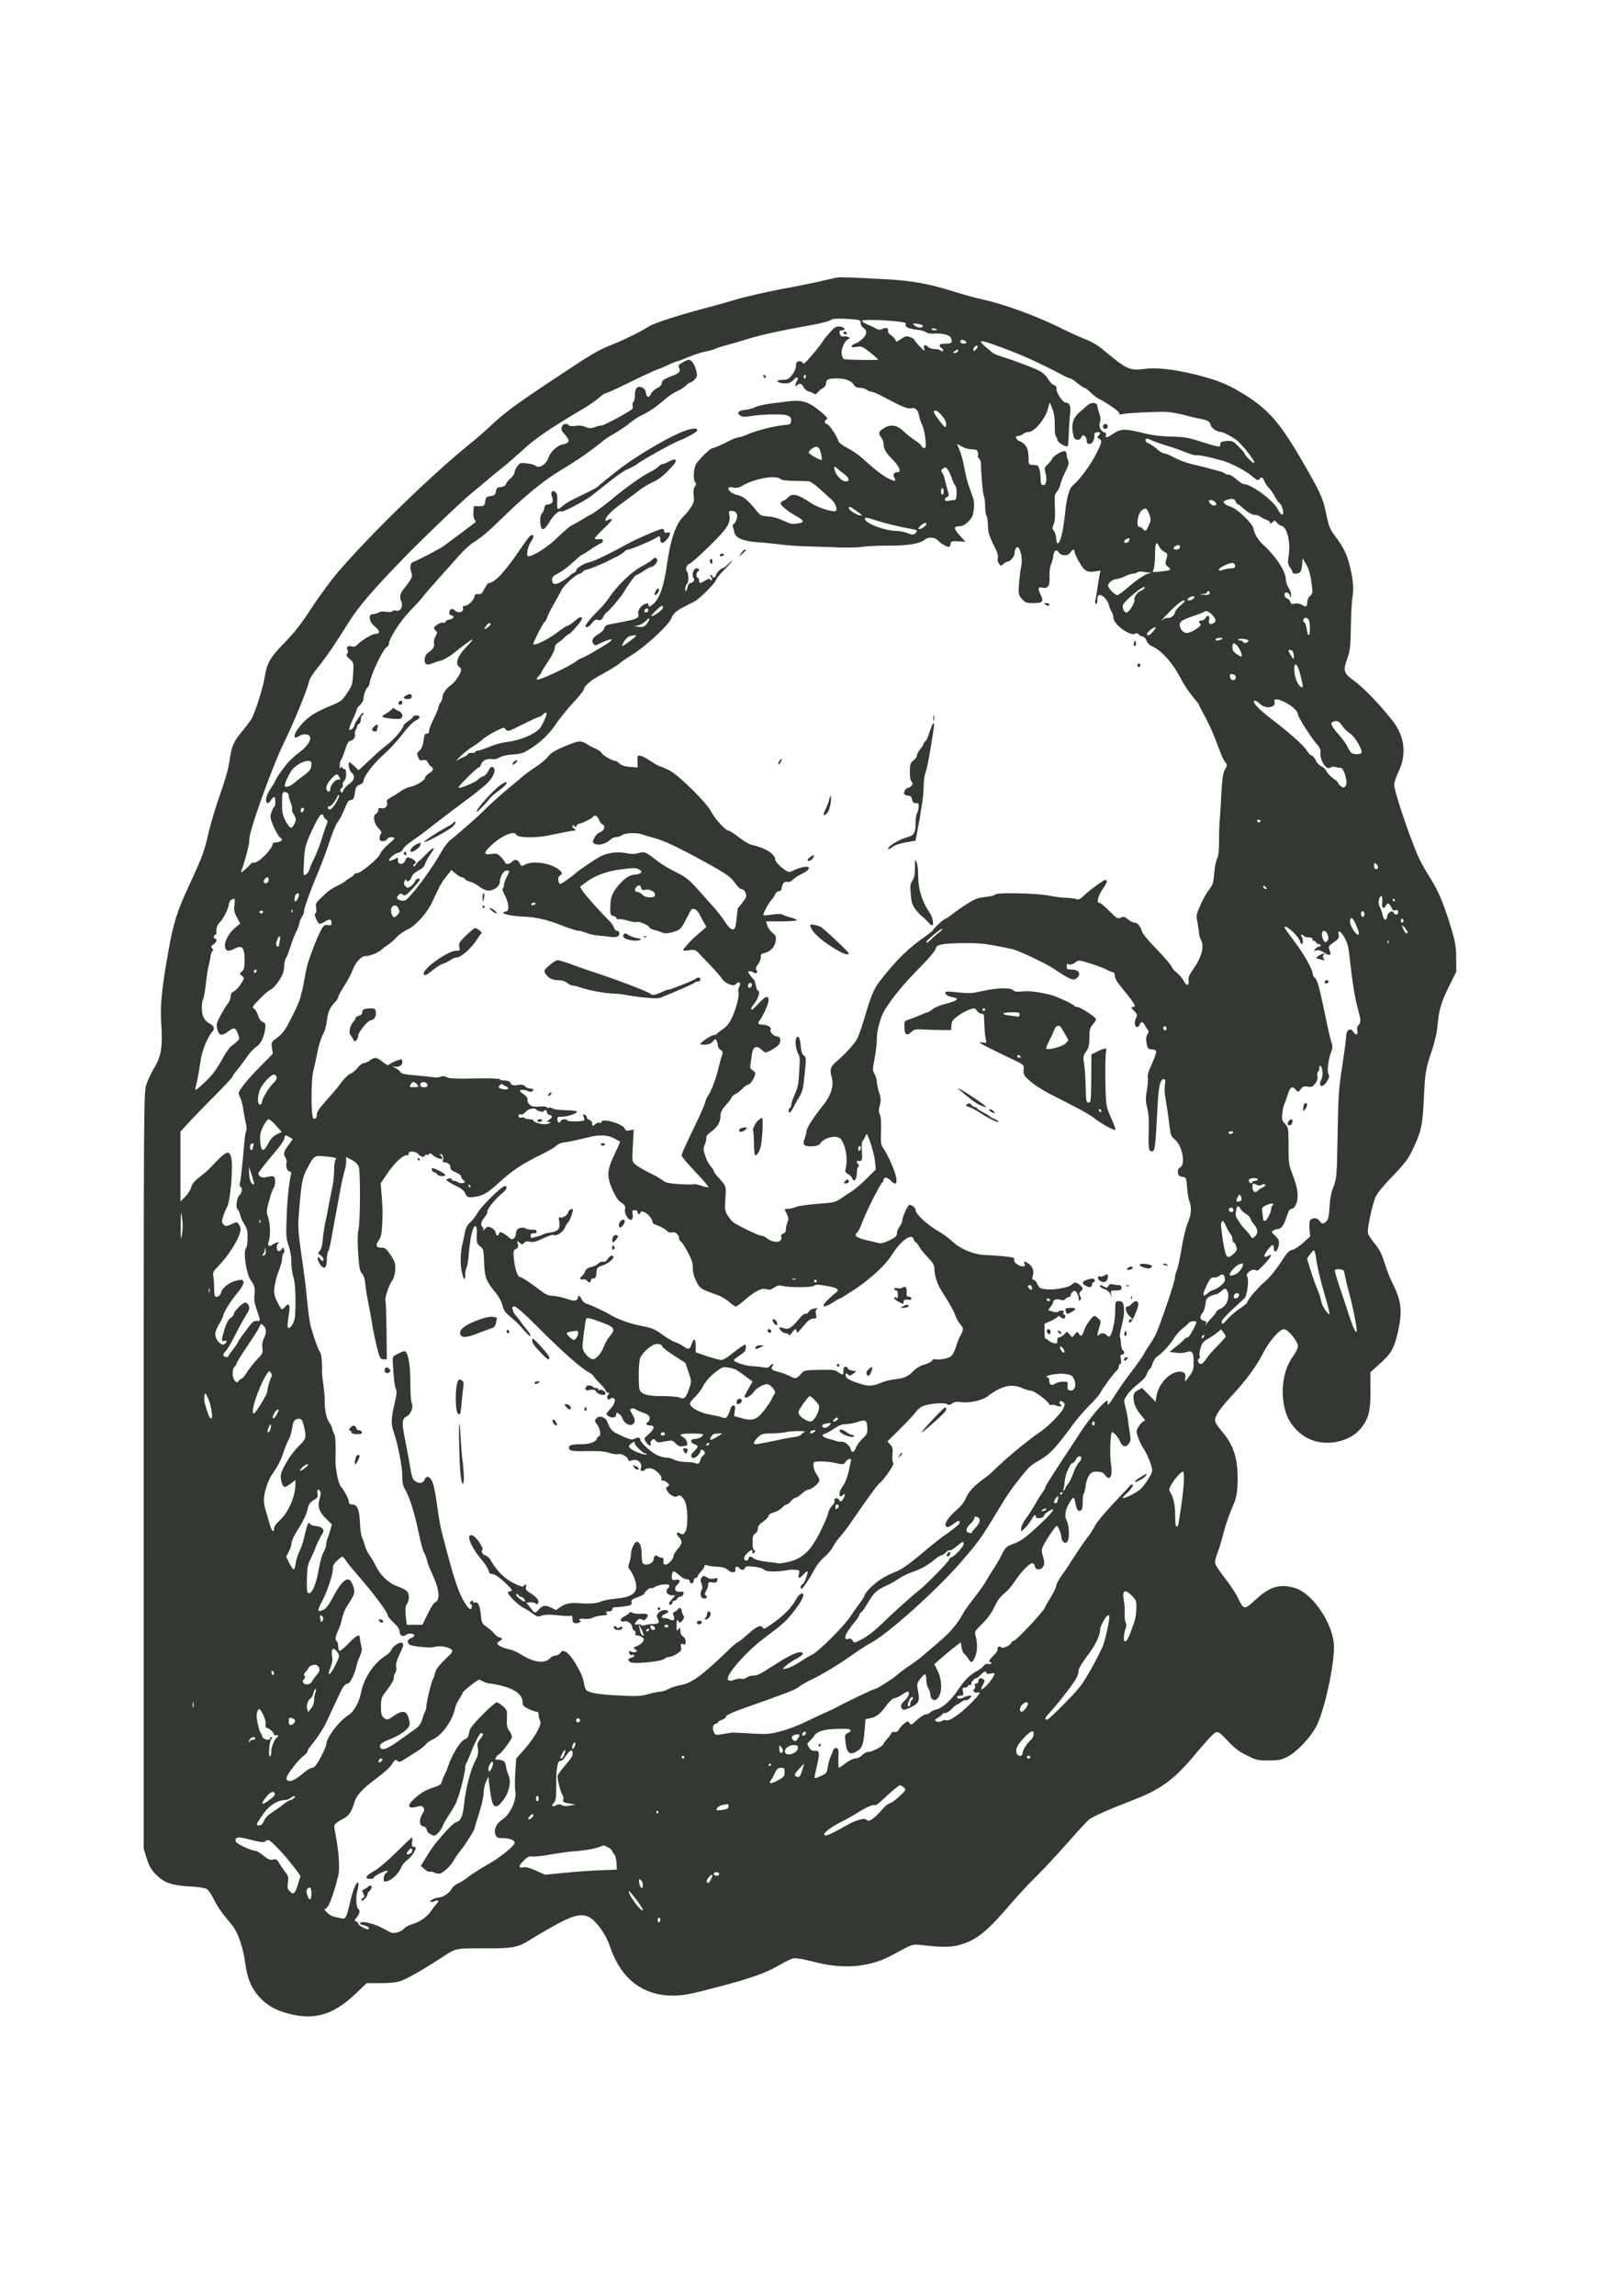 <?xml version="1.0" encoding="utf-8"?>
<!-- Generator: Adobe Illustrator 27.1.1, SVG Export Plug-In . SVG Version: 6.00 Build 0)  -->
<svg version="1.1" id="kommandoran" xmlns="http://www.w3.org/2000/svg" xmlns:xlink="http://www.w3.org/1999/xlink" x="0px"
	 y="0px" viewBox="0 0 1200 1717" style="enable-background:new 0 0 1200 1717;" xml:space="preserve">
<style type="text/css">
	.st0{fill:#343833;}
</style>
<g transform="translate(0,1717) scale(0.1,-0.1)">
	<path class="st0" d="M6260,15094c-14-2-72-16-130-29s-190-40-295-59c-104-20-251-53-325-75s-189-54-255-71c-191-51-367-108-400-131
		c-46-31-178-97-272-135c-114-45-147-65-450-266c-278-185-362-247-463-343c-36-34-103-93-150-130c-294-239-738-669-989-960
		c-52-61-142-182-199-270c-78-120-129-185-203-261c-110-112-132-152-150-264c-11-71-66-245-95-301c-7-14-39-57-70-95
		c-70-85-80-108-97-225c-9-60-35-152-72-254c-31-88-70-217-86-287c-31-136-41-166-144-388c-90-194-118-284-154-485
		c-50-280-64-415-55-540c12-186,2-251-56-347c-21-35-47-91-57-124c-17-57-18-172-18-2884V3345l23-74c19-58,33-83,70-120
		c61-61,117-80,252-88c64-3,114-11,128-20c12-7,36-43,53-79s54-93,83-126c28-33,59-72,68-87c35-52,70-162,82-259
		c16-119,47-192,110-260c57-61,122-97,222-122c192-49,333-5,502,158l75,72h103c68,0,120,5,151,16c50,17,162,81,298,169
		c120,79,104,75,323,75c231,0,256,5,369,77c43,27,126,75,185,107c126,67,183,78,238,48c52-29,124-129,150-209
		c82-249,246-378,480-376c71,0,124,10,321,62c259,67,375,109,479,171c38,22,82,43,97,46c17,3,79-8,153-27c224-58,418-41,589,53
		c145,79,150,81,205,74c158-19,233-19,303,2c125,38,199,99,385,317c48,55,127,141,178,190c51,50,155,162,233,250
		c77,88,152,169,165,179c28,22,159,80,321,142c216,82,318,157,481,355c75,90,133,152,147,155c19,5,34-6,89-65c50-54,84-80,142-108
		c70-35,83-38,161-38c71,0,95,4,136,24c76,37,186,154,228,242c58,122,127,437,127,582c0,165-156,401-292,442c-113,33-188,11-293-86
		c-88-81-89-81-135,15c-16,33-61,101-100,150c-42,53-70,97-70,112c0,13,9,47,20,76s32,97,45,150c14,54,42,135,62,180
		c31,71,37,96,41,173c8,183-24,295-115,399c-32,37-53,70-53,85c0,34,34,84,123,181c109,117,185,221,232,313c49,97,127,187,161,187
		c30,0,104-90,104-127c0-14-16-48-36-75c-78-105-100-279-54-422c29-91,105-171,195-205c122-46,282-10,360,81c63,74,79,133,78,290
		l-1,136l73,66c85,76,106,115,135,243c33,152,24,226-45,363c-18,36-44,103-58,150c-20,64-38,98-72,140c-25,30-48,65-51,77
		c-8,29,32,214,57,272c12,28,61,87,127,155c85,88,115,127,144,186c69,142,80,190,89,370c10,218,14,245,60,380c25,75,40,142,44,195
		c9,111,28,174,88,294l52,105l-1,100c0,86-6,119-36,221c-53,176-93,274-148,362c-27,43-63,105-81,138c-55,104-199,521-199,578
		c0,15,15,58,32,95c65,133,47,271-50,390c-97,121-210,238-279,289c-84,62-87,73-51,176c18,52,22,87,24,222c1,88,6,191,12,228
		c11,72,5,139-24,251c-19,72-44,123-94,191c-53,71-58,83-80,191c-22,109-48,165-194,414c-162,275-251,372-443,486
		c-111,66-189,96-344,134c-160,39-286,53-377,41c-112-14-130-6-315,148c-34,29-84,58-120,71c-34,13-110,47-169,76
		c-193,97-440,188-601,223c-51,11-150,38-222,61c-185,58-307,80-495,91C6397,15095,6288,15099,6260,15094z M6430,14775
		c6-4,10-15,10-26c0-10,9-24,20-31c30-19,25-55-12-86c-17-15-40-29-51-32s-22-11-25-18c-3-9,7-11,36-6c38,6,45,3,101-41
		c34-27,61-51,61-54c0-6-237-3-256,4c-6,2-14,17-17,35c-8,36,22,103,50,115c16,6,16,8-5,16c-13,5-28,6-34,3c-11-7-28,13-28,34
		c0,6,9,12,21,12c32,0,17,25-18,28c-26,3-38-4-69-38c-21-23-46-53-56-68c-22-35-53-73-105-133c-31-35-43-44-47-33c-4,9-15,14-28,12
		c-18-2-23-9-23-34c0-18-11-44-29-67c-25-31-36-37-67-37c-50,0-58-16-13-24c43-9,73,0,95,28c21,25,38,13,21-14c-16-27-16-48,0-32
		c19,19,37,14,50-13c6-14,23-28,37-32c14-3,32-11,39-16c10-8,18-6,30,10c10,11,27,26,40,32c13,7,22,21,22,35c0,29,16,36,86,36
		c60,0,107-19,124-50c7-13,21-20,43-20c18,0,41-7,51-15c11-8,28-15,38-15c9,0,46-15,80-34c142-76,190-96,217-89c29,7,49-12,57-56
		c4-20,14-52,24-71c9-19,20-65,23-102c5-56,4-68-9-68c-8,0-17,7-20,15s-27,28-52,45c-26,16-62,46-81,64c-45,46-98,56-145,26
		c-43-26-48-39-25-69c11-13,19-34,19-47c0-40,17-70,69-122c48-48,66-92,39-92c-29-1-41-17-28-40c17-32,7-34-42-9
		c-46,23-111,74-194,150c-28,26-79,61-113,78c-34,18-64,39-67,49c-13,43-73,132-90,132s-19,27-1,33c17,5-3,28-75,84
		c-66,50-120,64-209,52c-30-4-91-12-136-17c-45-6-96-18-113-27c-16-8-48-17-71-19c-53-5-71-22-44-42c15-11,31-13,65-8
		c65,11,134,16,220,15c80,0,104-14,98-56c-2-15-12-21-38-22c-80-6-223-42-296-75c-22-10-48-18-58-18s-39-11-65-24
		c-56-30-116-56-128-56c-18,0-116-96-129-127c-17-39-18-115-3-130c8-8,8-17-3-32c-10-14-12-35-8-68c4-41,1-54-22-88
		c-14-22-38-51-53-65c-58-54-98-170-125-360c-24-169-56-260-107-300c-24-19-28-20-31-6c-4,19-4,19-35,5c-27-12-49-51-42-71
		c10-26-13-39-96-54c-46-9-100-19-119-23c-24-4-36-13-40-29c-3-13-22-32-45-45c-42-24-54-49-35-72c11-13,16-13,39-1
		c42,22,91,39,97,33c3-3-11-16-33-30c-82-52-180-107-189-107c-6,0-26-12-45-26c-50-39-281-146-291-136c-5,5,0,16,12,27
		c11,10,20,22,20,26c0,5,23,42,50,82c28,41,50,85,50,99c0,17,9,32,27,43c15,10,38,29,50,42c13,12,27,23,32,23c4,0,29,25,55,56
		c34,39,45,59,38,66c-8,8-23,0-53-26c-23-20-48-36-55-36c-6,0-38-21-70-46c-73-56-184-110-184-89c0,14,71,154,84,164
		c8,7,17,22,20,35s24,55,46,93c22,37,49,87,60,109c18,38,114,124,138,124c5,0,15,7,22,15s19,15,28,15c14,0,132,48,177,73
		c11,6,36,19,56,28c19,10,41,25,49,33c7,9,20,16,28,16c19,0,178,67,207,86c28,20,35,17,35-11c0-35,23-32,54,7c27,35,25,53-5,45
		c-12-3-19,0-19,9c0,8-6,17-13,20c-11,4-208-81-272-118c-91-52-246-127-270-131c-40-6-105-45-105-63c0-8-4-14-10-14
		c-5,0-24-13-42-29c-43-37-96-64-114-57c-8,3-14,17-14,31c0,19,10,30,48,49c26,13,74,49,107,80c33,30,63,56,66,56c4,0,37,20,73,45
		c37,25,72,45,77,45s9,7,9,16c0,12-7,15-30,12c-17-3-30,0-30,6s30,39,67,73s64,65,60,70c-4,4-17,2-27-5c-13-8-20-8-20-2
		c0,26,42,69,135,136c55,40,114,84,130,97c17,13,55,36,85,50c56,26,85,50,149,120c44,47,32,66-22,37c-20-11-43-20-50-20
		c-8,0-22-9-31-19c-10-11-41-31-69-44c-54-26-192-125-283-203c-54-45-149-114-159-114c-2,0-28-15-57-33s-66-39-83-47
		c-16-8-63-49-105-90c-68-68-181-140-219-140c-17,0-2,80,21,109c27,35,23,65-7,43c-6-4-36-45-68-92c-120-177-195-258-242-260
		c-5-1-19-20-31-43c-17-35-26-42-47-40c-19,1-27-3-27-15c-1-26-46-72-71-72c-14,0-19-5-16-14c12-31-33-47-60-21c-19,20-37,14-41-13
		c-2-14,3-21,17-24c26-4,13-28-17-31c-12,0-24-7-27-15s-12-11-21-8c-8,3-28-4-44-16c-28-20-29-23-13-40s16-21,1-46
		c-9-15-14-39-11-53c5-26-7-44-47-72c-27-19-32-80-6-85c10-2,28,1,40,7c11,5,39,15,61,20c22,6,61,28,88,48c89,71,149,115,152,111
		c2-2-20-29-50-60c-61-63-81-121-51-143c9-7,16-16,16-22c0-26-43-92-73-113c-38-26-67-67-67-97c0-10-7-27-15-37c-8-11-15-27-15-35
		c0-9-16-47-35-85c-19-37-35-79-35-91c0-15-6-22-17-21c-14,1-19-10-24-52c-5-35-14-60-28-73c-24-23-24-20-11-54c8-21,14-24,34-19
		c19,4,27,1,37-18c6-12,18-27,25-31c22-13,16-31-16-50c-16-10-30-25-30-32c0-20-66-60-111-69c-19-3-51-18-70-32s-51-34-72-45
		c-27-14-37-25-33-35c11-28-12-55-39-48c-20,5-25,2-25-14c0-11-7-22-15-26c-28-10-19-74,16-108c21-22,27-34,20-41c-6-6-11-21-11-34
		c0-18,6-23,25-23c14,0,28,7,31,15c6,16,54,21,54,6c0-5-21-26-46-46c-26-21-53-53-60-71c-16-37-145-144-175-144c-10,0-19-4-19-8
		s-13-16-30-25c-16-10-35-23-42-30s-33-21-57-32s-58-32-75-48c-88-82-87-80-81-116c4-21,2-37-5-41c-8-5-6-17,6-43c20-43,23-43,66-18
		c35,22,48,19,48-11c0-17-5-20-28-16c-26,4-31-1-55-46c-25-50-60-137-90-226c-8-25-21-79-27-120c-7-41-16-86-20-100
		c-5-14-11-38-14-55c-4-16-32-81-64-143c-48-95-65-119-105-149c-48-36-49-37-42-80l6-43l-93-94c-79-80-137-148-161-192
		c-3-6,1-24,9-40c9-16,19-56,24-89s13-79,19-103s8-49,4-55c-5-7-11-48-15-92c-17-192-27-281-33-301c-4-12-2-25,4-28
		c17-11,13-44-9-66c-21-21-28-94-11-105c5-3,13-20,17-37c3-18,18-51,32-73c21-33,25-52,24-104c0-35-5-68-11-74c-23-23,1-192,33-237
		c31-43,36-63,30-108c-4-34-1-63,11-98c36-105,36-104,8-102c-17,2-32-6-45-22c-65-84-98-130-98-137c0-4-16-27-34-51
		c-19-24-36-48-38-54c-5-14-38-3-38,11c0,6,9,18,20,29c10,10,40,60,66,112s62,119,81,149c29,46,33,58,24,78c-6,12-17,23-25,23
		c-20,0-86-66-86-85c0-8-11-22-24-30c-17-11-31-38-45-82c-26-84-27-97-1-90c17,4,18,2,10-14c-21-38-79,12-80,68c0,12,14,45,30,73
		c17,28,30,56,30,62c0,17,49,98,89,148c56,69,70,95,61,111c-8,11-17,11-57,1c-52-14-100-53-109-88c-6-23-29-38-44-29c-4,3-8,32-8,64
		c0,33-3,72-6,89c-6,25-1,35,41,78c83,86,163,219,163,272c0,10-6,27-14,37c-13,19-15,19-55,0c-39-17-43-17-58-2c-14,14-15,22-4,59
		c7,24,20,54,28,68c27,40,50,321,32,378c-18,56-39,45-155-80c-11-13-46-43-77-67c-42-32-60-54-67-80c-5-20-25-52-45-71l-35-34v261
		v261l58,63c32,35,119,126,195,201c75,76,137,142,137,148c0,5,15,27,33,47c18,21,50,64,72,96c21,32,53,66,70,77c35,21,60,72,69,136
		c5,36,3,42-19,52c-15,7-28,26-36,53c-7,22-21,44-31,48c-15,5-9,16,43,69c33,35,71,67,84,72s41,34,61,65c29,43,38,68,40,106
		c1,27,7,55,13,63c6,7,20,44,32,82s32,90,45,116s24,55,24,65s9,31,19,47c11,17,18,33,16,37c-7,10,46,157,102,289
		c27,63,67,169,88,235s48,131,60,145c11,14,31,50,44,80c35,82,36,85,59,88c16,3,22,13,27,53c6,44,11,52,36,61c17,6,29,17,29,28
		c0,33,79,136,152,199c40,35,102,102,138,150c39,51,78,92,97,101c39,18,43,40,8,40c-14,0-25-4-25-10c0-5-16-20-35-32
		c-19-13-35-27-36-33c-1-23-69-103-120-142c-30-23-70-56-89-75c-19-18-55-52-81-76l-47-42l-30,30c-17,16-33,30-36,30
		c-16,0-4-64,16-79c28-23,19-59-23-86c-17-11-35-31-40-45c-8-20-12-22-19-10c-7,10-5,19,5,26c9,6,13,18,10,26s1,21,10,28
		c20,17,21,90,0,90c-8,0-15,6-15,13c0,8-3,7-10-3c-6-10-9-5-8,18c1,18,4,35,8,37c4,3,18,36,31,75c17,52,27,70,40,70
		c20,0,43,35,34,50c-3,5,0,20,7,32c7,13,11,27,10,31s5,10,13,13c8,4,15,18,15,34s5,30,12,32c6,2,9,10,7,17c-5,13-69-78-69-97
		c0-13-29-36-37-29c-3,4,8,38,25,75c18,38,32,73,32,79c0,5,11,20,25,33s25,34,25,46c0,28,18,76,31,85c6,3,12,17,14,30
		c9,63,100,255,128,270c9,5,17,17,17,26c0,37,86,171,156,243c40,41,83,89,96,105c12,17,65,78,118,137c52,58,122,137,155,174
		s79,80,103,95c60,38,115,83,196,163c197,193,339,308,476,389c99,58,214,138,285,197c22,19,69,51,104,70c34,19,83,52,108,73
		c25,20,59,44,76,53c79,38,115,62,200,135c23,20,62,45,87,56s54,30,64,42c11,11,24,21,31,21c6,0,21,10,33,23c18,19,20,28,12,60
		c-10,46-36,87-55,87c-7,0-30-9-49-21c-31-18-34-23-25-41c14-26,1-39-61-62c-55-22-70-33-70-55c0-10-15-25-35-34s-40-29-45-43
		c-13-32-34-27-38,10c-2,17-12,31-27,38c-36,16-55-4-55-58c0-23-5-46-11-50c-6-3-9-14-6-24c2-10,2-22-2-27c-10-16-208-123-227-124
		c-11,0-35-6-54-13c-29-11-41-10-69,1c-22,10-49,13-77,8c-26-3-45-2-49,5c-10,16-42,12-49-6c-10-25-8-32,25-69c36-41,30-59-24-69
		c-36-7-91-57-101-93c-17-56-73-91-102-64c-5,5-32,12-60,16c-48,6-53,5-73-21c-11-14-21-35-21-46s-13-30-29-44c-17-14-33-33-36-44
		c-4-12-17-20-38-22c-27-2-33-8-37-33s-11-31-40-35c-31-4-36-9-40-40c-5-33-7-35-45-35h-40l-3-43c-2-24,2-50,9-58c6-8,10-16,8-18
		c-15-12-220-165-244-182c-34-23-201-110-227-118c-19-6-23-45-9-81c10-23,0-45-44-100c-41-50-49-76-34-109c18-39-3-80-36-72
		c-13,3-27,1-30-5c-5-6-22-8-46-4c-23,4-45,2-52-3c-7-6-25-12-42-14c-26-3-30-7-28-33c2-21,14-40,39-61c38-33,39-54,2-54
		c-23,0-105-49-133-80c-12-13-25-18-41-14c-32,8-46-3-34-25c6-12,5-22-3-30c-9-9-5-18,19-39c31-27,31-27,26-111c-4-77-8-88-46-145
		c-40-59-44-62-144-103c-109-45-169-89-223-163c-37-50-33-82,6-56c31,21,71,20,83-1c14-24-20-76-76-117c-26-19-62-51-81-72
		c-36-39-101-131-101-143c0-3-16-30-35-58c-34-51-45-96-25-108c5-3,17,6,26,20s20,25,25,25c12,0,12-67,0-75c-5-3-15-21-21-41
		c-11-32-9-43,16-102c16-37,37-75,49-84c17-15,18-19,5-28c-8-5-25-10-37-10c-13,0-23-4-23-10c0-35-101-140-135-140c-13,0-25-3-27-7
		c-2-5-21-24-42-43c-28-25-37-30-31-15c26,69,64,213,60,231c-10,44,163,531,259,729c79,163,175,397,190,466c3,14,31,57,62,95
		c62,76,137,186,232,339c70,114,185,248,416,485c162,166,416,408,499,478c25,20,83,69,129,107c45,39,99,82,118,97
		c19,14,77,65,129,112c108,100,199,162,476,327c39,23,87,57,108,76c20,18,43,33,49,33c7,0,67,27,133,59c137,67,253,121,261,121
		c3,0,35,14,71,30c35,17,69,30,75,30c5,0,41,14,79,30c38,17,95,35,126,41c32,6,67,16,78,22s43,16,70,23c28,7,102,28,165,48
		c104,32,221,58,510,111c52,10,104,24,115,32c15,10,43,12,113,9C6379,14783,6425,14778,6430,14775z M6738,14763c31-4,42-9,38-19
		c-7-19,20-32,85-40c30-3,61-12,69-19c9-8,33-12,60-10c56,5,116-10,124-31c14-36,7-44-39-44c-32,0-45-4-45-14c0-8,7-17,16-20
		c8-3,12-11,9-17c-5-8-10-8-18,0c-6,6-26,11-45,11c-18,0-40,7-48,15c-24,23-37,18-30-11c6-24,4-23-33,15c-23,24-41,46-41,51
		c0,4-14,13-32,19c-28,10-36,8-67-14c-33-23-36-24-42-7c-4,10-19,26-34,36c-16,11-24,23-21,32c8,20-18,28-43,14c-17-8-28-8-49,4
		c-15,9-44,22-64,30c-21,8-38,20-38,27C6450,14782,6631,14778,6738,14763z M6887,14744c13-4,20-10,17-15c-8-14-38-11-60,6
		c-19,14-19,14,1,15C6856,14750,6875,14747,6887,14744z M7010,14704c0-2-9-4-20-4s-20,4-20,9s9,7,20,4S7010,14706,7010,14704z
		 M7214,14624c22-9,20-24-3-24c-21,0-34,13-24,24C7195,14631,7195,14631,7214,14624z M7417,14599c89-31,197-73,263-102
		c67-29,198-93,260-127c30-16,60-30,67-30c6,0,30-16,53-35s47-35,53-35c7,0,26-15,44-33s45-40,60-47c75-39,163-101,157-112
		c-5-7,3-9,27-4c37,8,219,17,313,16c32,0,93-10,135-21s96-24,121-29c66-12,80-20,86-46c6-24,48-54,76-54c19-1,78-31,117-60
		c44-33,143-159,135-172c-6-9-73,57-74,73c0,4-20,26-44,50c-41,41-47,44-90,41c-37-3-46-8-46-23c0-26-9-25-141,17
		c-99,32-129,37-227,39c-83,2-143,10-223,30c-122,30-156,29-213-10c-42-29-61-32-52-9c4,10,0,18-13,21c-26,7-43,47-32,77
		c7,16,5,36-4,62c-8,22-14,47-15,56c0,28-45,33-72,9c-13-11-40-35-60-52c-47-39-64-89-52-155c7-39,13-50,31-52c14-2,26,4,33,18
		c9,17,14,19,26,9c8-6,14-22,14-35c0-17,6-24,20-24c22,0,40,32,37,66c-1,13,5,20,21,22c24,4,29-7,10-27c-11-10-10-14,5-22
		c25-14,22-28-29-126c-42-80-120-184-168-223c-27-24-44-83-57-200c-13-129-34-221-51-231c-10-6-14,2-16,34c-2,23-10,49-18,58
		c-13,15-13,21-1,50c10,24,12,61,9,127c-4,83-2,96,15,115c11,12,23,37,26,55c4,18,20,60,37,94c26,51,29,67,21,86c-6,12-11,31-11,42
		c0,10-4,21-10,25c-15,9-83-28-96-52c-6-13-22-33-37-47c-24-22-25-27-15-65c13-51,4-94-20-89c-13,3-17,14-17,48c-1,55-13,100-29,101
		c-6,1-22,2-36,3c-24,1-25,4-25,56c0,64-21,102-65,120c-33,14-41,40-12,40c9,0,26,7,36,15c11,8,30,15,43,15c39,0,118,92,139,161
		l18,60l19-48c13-34,19-70,18-125c-1-43,3-79,9-83c5-3,10-14,10-24c0-19,66-58,78-47c3,3,7,48,8,99c2,50,6,116,10,144
		c7,57-4,83-36,83c-21,0-74,86-66,107c3,8-4,17-18,23c-13,4-33,24-44,44c-12,20-36,45-54,56c-36,22-171,74-281,109
		c-38,11-74,27-82,33c-7,7-29,26-49,42C7315,14624,7328,14631,7417,14599z M7303,14558c-10-11-19-15-21-8c-5,15,18,41,30,34
		C7317,14581,7313,14569,7303,14558z M7165,14541c-3-6-14-11-23-11c-15,1-15,2,2,15C7165,14561,7176,14558,7165,14541z M6026,14343
		c-10-10-19,5-10,18c6,11,8,11,12,0C6030,14354,6029,14346,6026,14343z M7048,14060c24-28,32-48,30-68c-3-26-5-25-50,32
		c-26,33-45,63-42,68C6996,14109,7016,14099,7048,14060z M8618,13876c15-7,61-23,102-36c41-12,108-35,148-51s77-27,82-24
		c10,6,100-13,200-41c64-19,171-75,218-116c35-30,47-34,57-18c11,17,22,11,35-19c6-16,21-38,31-47c11-10,32-40,46-66s29-48,33-48
		c10,0,30-47,30-70c0-33-18-22-42,24c-33,65-198,186-253,186c-8,0-32,16-54,35c-21,19-47,35-58,35c-10,0-23,4-29,9c-5,6-27,14-49,20
		c-22,5-58,15-80,21s-58,15-80,20c-64,13-129,36-181,64c-27,14-57,26-66,26c-10,0-35,15-55,34c-21,18-48,36-60,40c-13,4-23,14-23,22
		C8570,13894,8584,13894,8618,13876z M7270,13810c30,0,40-5,45-20c3-11,4-24,1-29s1-14,9-21c8-6,14-24,14-38c0-73,14-228,22-243
		c5-10,9-44,9-76c0-33,5-64,10-69c6-6,10-37,11-70c0-57,9-83,61-186c11-21,16-47,13-60s0-32,9-43c13-19,15-19,33-2c11,9,25,17,31,17
		c20,0,52,39,52,63c0,12,5,29,10,37c24,39,55-65,40-135c-5-22-12-78-16-125c-6-83-6-87,21-118c25-29,32-32,86-32c69,0,80,12,55,61
		c-24,49-21,62,12,54c42-9,58,15,54,84c-2,35,3,70,12,93c9,21,16,48,16,61s6,29,12,35c10,10,16,8,29-9c21-28,68-29,87,0
		c18,26,32,27,32,3c0-9,16-45,36-79c39-66,58-76,123-65l34,5l-7-34c-4-19-11-63-16-99s-11-75-15-86c-4-12-2-25,4-28c7-5,11,5,11,28
		c0,28,4,36,18,36c25,0,59-38,68-75c4-16,13-39,20-50c8-11,14-31,14-46c0-47,124-138,161-118c12,6,21,4,29-6c7-8,20-15,29-15
		s22-13,28-30s24-35,40-42c74-32,157-126,218-245c19-37,57-95,85-128c27-32,50-62,50-66s20-42,44-86c24-43,60-122,80-175
		c48-128,57-150,75-171c13-16,13-21-4-50c-15-25-21-64-28-187c-4-85-10-180-13-210s-4-97-4-147c0-64-4-102-14-122
		c-9-16-18-66-22-111c-6-73-11-88-42-128c-19-25-48-77-64-116c-29-67-30-74-19-127c6-30,11-65,11-78c0-12,7-36,16-52
		c24-47,3-128-53-207c-34-48-44-70-41-94c4-44-14-45-37-2c-11,20-34,47-52,61s-35,35-39,46c-4,12-53,69-109,127
		c-57,58-106,116-110,130c-12,42-34,70-56,70c-12,0-34,11-50,25c-25,21-33,23-54,13c-22-10-29-7-69,33c-59,59-84,79-97,79
		c-18,0,1,62,32,104c30,41,37,66,19,66c-14,0-116-74-162-118c-28-26-41-33-55-26c-10,5-43,9-73,10c-30,0-91,8-135,17
		c-89,18-390,24-400,8c-3-6-27-13-53-16s-59-8-73-11c-27-5-127-67-197-122c-22-18-44-32-48-32c-11,0-90-72-95-87c-2-5-31-28-64-51
		c-116-79-213-174-333-329c-44-56-66-108-113-270c-22-76-50-154-63-173c-26-40-93-111-147-157c-46-38-53-61-38-113
		c20-66-2-140-66-219c-78-99-119-163-121-191c-2-14-8-40-15-57c-18-44-3-58,58-55c34,1,50,7,61,23c34,48,131,65,156,27
		c38-60,50-153,30-229c-3-9,6-21,21-29c13-7,27-21,30-31c11-34,35-9,35,36c0,24,5,47,11,51c8,4,8,9,0,17c-13,13-15,28-3,26
		c32-5,35,2,30,71c-3,39-1,73,4,76s14,17,19,31s12,24,14,21c15-15,57-152,61-203l6-60l-65-65c-35-36-84-78-108-94s-64-43-89-59
		c-42-28-55-31-170-39c-69-5-142-15-163-23c-20-8-49-15-62-15c-30,0-29,2-8-40c14-28,14-38,3-64c-6-17-12-41-11-53c0-14-7-24-20-28
		s-18-12-15-23c14-46-55-52-108-11c-13,11-32,19-43,19c-18,0-186,81-212,103c-7,7-24,28-37,48c-21,34-22,45-17,126c6,97,8,91-59,165
		c-16,17-28,35-28,41s-11,22-24,36c-13,15-31,49-40,78c-15,46-16,55-2,87c8,20,13,43,10,50c-3,8,11,25,35,42c49,36,71,72,71,118
		c0,28,9,46,38,79c21,23,42,50,45,60c4,9,17,21,29,26c13,5,36,23,52,40c17,17,37,31,45,31c16,0,51,58,51,83c0,7-9,18-21,25
		c-17,11-20,19-14,45c3,18,7,46,9,62c5,66,33,83,74,45c12-11,24-20,28-20c23,0,97,46,106,66c13,29,4,54-20,54c-23,0-56,35-47,49
		c10,17-17,36-53,38c-45,2-48,7-23,41c26,38,61,118,61,142c0,38-23,32-70-19c-26-28-50-51-53-51c-14,0-6,19,18,48c27,32,45,92,27,92
		c-6,0-13,18-17,40s-11,42-15,45c-5,3-18,18-29,34c-18,25-18,28-3,28c9,0,22-4,29-9c18-14,37,0,23,17c-9,11-6,21,12,45
		c12,17,22,42,20,54c-2,19,3,24,26,29c44,9,79,46,85,89c5,32,2,41-24,63c-17,13-34,38-39,55l-9,30h115c63,0,114,4,114,9
		s-21,14-47,21c-26,6-53,16-59,21c-7,5-36,6-75,0c-35-5-66-7-68-5c-6,6,36,88,58,111c12,13,25,33,30,45c5,13,17,23,27,23
		c13,0,20,8,22,25c5,34,21,52,43,45c11-4,27,3,41,17c13,13,44,33,70,45c60,28,67,59,13,50c-20-3-50-13-67-21c-17-9-37-16-45-16
		c-23,0-103,70-103,90c0,44-74,90-182,114c-15,3-56,29-92,56c-36,28-71,50-79,50c-20,0-101,90-126,140c-35,68-240,271-313,309
		c-34,17-66,31-72,31s-38,18-71,40c-61,41-94,50-96,28c-1-7,0-27,1-45l1-32l-57,4c-39,3-64,11-79,25c-12,11-26,20-31,20
		c-22,0-94,41-103,59c-6,10-25,24-43,31c-18,8-44,21-58,30c-47,32-67,33-138,4c-104-41-140-62-164-94c-12-17-51-49-87-73
		c-36-23-89-62-117-87c-29-25-69-58-90-75c-42-33-171-151-194-176c-21-24-206-185-242-212c-16-12-46-51-66-87
		c-52-94-157-243-228-323c-37-42-45-46-73-41c-34,7-40,24-16,44c12,10,18,10,31-1s23-4,70,45c30,32,54,62,54,67c0,18-29,8-35-11
		c-4-11-18-28-31-37c-23-15-26-15-41,0c-13,13-14,21-5,39c6,13,11,17,11,11c2-25,29-13,39,16c7,20,25,37,52,51c22,11,43,29,46,38
		c10,30,24,56,49,91c39,53,19,51-34-4c-27-28-55-55-64-62c-8-7-17-18-20-25c-2-8-8-9-13-4s-4,11,4,13c20,8,13,27-15,41
		c-36,16-38,16-51-14c-16-34-58-31-55,4c3,22,2,22-28,6c-17-8-33-13-37-10c-10,11,39,54,68,59c17,4,31,15,35,27c3,11,34,39,68,62
		s103,73,152,113c50,39,144,111,210,160c66,48,122,91,125,94c3,4,24,21,47,39c69,54,105,131,68,146c-11,4-21-5-32-30
		c-10-20-27-37-40-40c-13-4-29-14-36-23c-14-19-147-74-147-60c0,12,138,149,150,149c6,0,15,11,20,25c11,30,43,44,83,38
		c17-3,39,3,55,13s53,19,96,22c57,3,81,10,121,35c86,53,152,115,202,190c26,39,85,112,130,161c46,48,83,96,83,106c0,16,48,60,95,86
		c87,48,153,88,170,103c18,15,36,28,96,66c112,71,279,228,295,278c8,26,38,52,89,78c22,11,59,30,82,42c41,22,163,146,163,166
		c0,6,27,39,60,72c34,34,59,63,57,65s-16-10-32-26c-16-17-34-30-40-30c-12,0-50-40-50-54c0-13-25-20-25-7c0,6-5,11-11,11
		c-8,0-7-5,1-15c7-9,9-19,5-23s-10-2-12,5c-3,8-14,6-36-8c-40-24-47-24-47,1c0,11-4,20-10,20c-5,0-10,9-10,19c0,11,5,23,10,26
		c17,10,11,25-9,25c-23,0-40-55-22-73c13-13-4-37-25-37c-8,0-17-13-20-30c-4-16-10-30-14-30c-10,0,0,49,11,56c13,8,11,78-2,91
		c-15,15-2,51,21,58c11,3,77,63,149,133c135,133,160,172,147,233c-5,26-3,29,19,29c35,0,50-33,33-70c-7-17-17-30-21-30
		c-5,0-6-8-4-17c3-10,8-30,11-45c9-40,64-64,166-72c47-3,128-11,180-18c52-6,147-13,210-14c63-2,167-5,230-8c63-2,142,0,175,5
		c33,6,122,9,197,9c141-1,233,15,269,46c24,21,73,17,95-7c20-22,66-49,83-49c5,0,11,10,13,23c3,20,8,22,57,19l54-3l-42,46
		c-48,52-49,70-3,70c22,0,41,10,66,34c28,28,35,43,41,90c5,41,2,69-10,101c-8,25-23,65-31,88c-8,24-21,78-29,120
		c-7,43-22,101-34,131l-22,53l36-21C7215,13819,7248,13810,7270,13810z M6127,13818c12-14,27-88,19-88c-17,0-96,46-96,56
		c0,13,38,43,56,43C6112,13830,6122,13824,6127,13818z M6262,13668c7-7,30-26,51-41c42-32,48-57,14-57c-28,0-73,45-82,83
		C6237,13683,6242,13687,6262,13668z M7120,13596c7-23,18-48,26-56c8-10,12-34,11-63c-2-39-5-47-22-47c-11,0-30-3-42-6
		c-27-7-33,20-7,30c12,4,14,13,9,29c-11,38-25,91-31,117c-3,13-10,31-17,38c-9,11-7,17,8,28c17,13,21,12,36-8
		C7100,13646,7113,13618,7120,13596z M5839,13588c7-8,45-13,102-14c49-1,98-2,109-3c11,0,48-26,83-57c34-31,74-67,88-80
		c28-25,46-71,32-85c-13-13-136,25-184,58c-98,67-142,78-174,43c-10-11-26-22-36-25c-11-4-19-13-19-20c0-16,54-59,118-95
		c62-34,63-47,8-55c-39-6-55-3-104,21c-35,17-79,30-115,32c-55,4-60,7-94,51c-53,66-93,99-128,107c-40,8-75,31-75,50c0,12,7,14,35,8
		c26-5,44-1,71,15C5645,13592,5807,13619,5839,13588z M7060,13495c0-14-4-25-10-25c-5,0-10,11-10,25s5,25,10,25
		C7056,13520,7060,13509,7060,13495z M9245,13420c3-11,10-20,14-20s16-8,27-18c47-43,79-62,102-62c14,0,33-6,41-14c9-7,30-18,46-23
		c17-6,29-16,27-24c-2-9,3-7,16,4c19,18,20,18,34-1c7-11,22-21,33-23c44-9,72-121,56-224c-8-52-7-63,10-87c10-15,19-32,19-38
		c0-14,45-13,58,3c6,7,12,33,14,57l3,45l24-40c24-39,36-83,47-177c5-39,3-49-15-64c-11-10-21-30-21-45c0-36-9-42-38-23
		c-16,10-35,14-54,10c-24-5-31-2-35,14c-3,11-14,22-24,25c-23,8-26,45-4,45c9,0,20-10,25-22c9-23,9-23,9,2c1,14-8,39-19,55
		c-11,17-20,44-20,60c-1,61-69,168-163,255c-44,40-72,85-81,131c-8,37-123,147-167,159c-20,6-42,17-49,25c-10,12-8,16,11,24
		C9211,13445,9238,13442,9245,13420z M9088,13418c18-18,15-28-8-28c-10,0-24,9-30,20c-9,17-8,20,8,20
		C9068,13430,9081,13425,9088,13418z M6408,13349c48-35,51-39,20-32c-29,7-78,41-78,54C6350,13387,6364,13381,6408,13349z
		 M8598,13324c14-37,13-44-3-82c-21-46-26-49-45-27c-7,8-19,15-27,15c-26,0-11,99,17,122C8570,13377,8581,13372,8598,13324z
		 M6575,13272c55-18,175-46,253-59c35-6,40-14,17-33c-12-10-23-10-58,4c-23,9-61,16-82,16c-88,1-235,58-235,91
		C6470,13304,6485,13301,6575,13272z M6930,13250c0-14-49-44-58-35c-4,3,4,15,17,26C6915,13262,6930,13265,6930,13250z M8447,13125
		c-7-16-37-21-37-5c0,10,32,31,39,25C8451,13143,8450,13134,8447,13125z M8672,13083c7-15,25-33,39-40c25-12,26-15,15-54
		c-10-37-9-42,13-58c29-22,22-27-57-35c-61-7-63-6-53,13c6,11,12,61,12,111C8642,13113,8650,13129,8672,13083z M8826,13071
		c-9-13-46-15-46-1s34,30,44,20C8828,13086,8829,13077,8826,13071z M9240,12934c0-9-11-14-29-14c-16,0-42-5-57-10c-53-20-46,7,8,32
		C9216,12968,9240,12965,9240,12934z M8590,12889l25-1l-25-7c-33-11-87-48-159-110c-32-28-65-51-72-51c-19,0-69,51-69,71
		c0,21,36,49,65,49c11,1,38,9,60,20s49,20,60,20s27,5,35,10c8,6,24,8,35,5C8556,12893,8576,12890,8590,12889z M8556,12765
		c-8-8-19-15-25-15c-15,0-52-51-44-63c9-15-39-97-58-97c-18,0-29,19-29,50c0,16,42,58,117,117C8550,12783,8581,12789,8556,12765z
		 M9050,12735c0-11-11-15-42-13c-37,1-39,2-10,5c17,2,32,8,32,14c0,5,5,9,10,9C9046,12750,9050,12743,9050,12735z M8930,12695
		c-7-8-21-15-32-15c-17,0-18,3-8,15c7,8,21,15,32,15C8939,12710,8940,12707,8930,12695z M8833,12644c-24-20-43-44-43-54
		c0-21-36-46-58-41c-8,1-21-4-30-11c-26-19-8,1,65,74c39,39,77,68,88,68C8871,12680,8866,12672,8833,12644z M4960,12625
		c0-15-78-70-87-62c-5,6,68,76,80,77C4957,12640,4960,12633,4960,12625z M4850,12605c0-8-7-15-15-15c-16,0-20,12-8,23
		C4838,12625,4850,12621,4850,12605z M9063,12578c34-33,40-56,16-68c-26-15-40-4-33,25c7,30-12,42-26,15c-6-11-20-20-30-20
		c-22,0-26-10-9-27c15-15-82-74-110-66c-29,7-53,47-43,73c6,16,31,30,91,50c46,16,86,31,89,34C9019,12606,9040,12599,9063,12578z
		 M4846,12515c-21-31-35-38-73-32l-28,4l32,7c17,5,42,19,54,32C4859,12556,4868,12549,4846,12515z M9794,12528c9-35,7-108-3-108
		c-5,0-12,20-15,45c-4,24-11,47-17,50c-16,11-10,35,10,35C9780,12550,9790,12541,9794,12528z M3670,12501c0-5-12-16-26-26
		c-26-17-26-10-1,23C3654,12512,3670,12514,3670,12501z M8639,12463c-25-32-37-43-48-43c-19,0-12,18,15,39
		C8638,12485,8658,12486,8639,12463z M4760,12416c0-6-93-76-102-76c-15,0,26,62,47,70C4726,12419,4760,12423,4760,12416z
		 M9140,12390c-20-13-53-13-45,0c3,6,18,10,33,10C9149,12400,9152,12398,9140,12390z M9340,12379c0-15-33-24-38-11c-2,7-13,12-23,12
		c-11,0-18,4-15,8C9271,12399,9340,12390,9340,12379z M9268,12324c21-34,29-64,16-64c-3,0-19,9-35,21c-21,14-29,29-29,50
		C9220,12370,9240,12367,9268,12324z M9674,12294c3-9,6-25,6-37c0-20-2-19-20,8c-11,17-20,33-20,38
		C9640,12317,9668,12310,9674,12294z M9723,12143c25-95,28-113,18-113c-20,0-49,52-55,100C9674,12219,9700,12227,9723,12143z
		 M9245,12105c0-30-39-27-43,3c-3,20,0,23,20,20C9237,12126,9245,12118,9245,12105z M9613,11919c54-27,97-68,97-91
		c0-20,106-186,147-229c15-16,24-36,22-50c-7-65,45-145,77-118c8,6,22,7,36,3c13-4,30-7,38-6c22,3,54-102,40-129c-6-10-14-19-18-19
		c-12,1-42,27-42,36c0,5-16,20-36,33c-19,14-42,37-50,53s-26,33-40,38c-13,5-32,25-41,45c-9,19-23,35-30,35s-24,17-37,38
		c-25,40-126,130-269,239c-76,58-126,108-127,126c0,15,22,6,48-18c41-39,120-27,107,16C9526,11947,9559,11946,9613,11919z
		 M4090,11836c0-19-35-95-53-114c-43-46-149-90-247-101c-36-4-94-20-130-36c-36-15-75-28-87-29c-11,0-19-4-16-8c2-5-10-8-26-8
		c-17,0-31-4-31-9s-12-14-27-20c-16-6-39-18-53-27s0,6,30,35c30,28,71,60,90,70c19,11,49,33,67,49c17,16,61,44,97,62
		c64,32,67,33,80,15s19-16,127,38c63,32,119,57,125,57s17,7,24,15C4071,11839,4090,11846,4090,11836z M10040,11744
		c13-20,40-47,60-59c37-23,97-126,85-145c-7-11-45-13-69-4c-9,3-24,25-34,48c-10,22-42,66-70,97c-52,57-63,83-39,92
		C10001,11785,10016,11778,10040,11744z M2330,11453c-1-34-13-50-65-88c-22-16-51-39-65-51c-31-27-70-37-70-19c0,20,37,97,58,122
		c29,33,84,63,115,63C2326,11480,2330,11476,2330,11453z M2538,11360c11-18,10-20-10-20c-23,0-58-46-58-76c0-16-16-19-25-3
		c-12,18,4,56,36,88C2517,11386,2521,11386,2538,11360z M2144,11244c9-3,16-14,16-24s7-34,15-54c9-20,13-41,10-47c-4-5,3-24,14-42
		c17-29,18-35,6-64c-8-18-20-33-28-33s-26,23-41,51c-21,42-26,64-26,128C2110,11247,2113,11256,2144,11244z M2510,11161
		c-21-32-37-48-47-44c-14,6-14,26,1,23c11-2,46,40,58,70c6,14,12,20,15,13S2527,11188,2510,11161z M2274,11121c3-5-1-14-9-21
		c-13-10-15-9-15,9C2250,11130,2264,11137,2274,11121z M2420,11069c0-7,8-18,17-25c16-11,17-16,4-46c-7-18-24-67-36-108
		c-13-41-37-102-53-136c-17-33-33-71-37-85c-3-14-15-31-26-38c-20-12-21-11-15,96c5,113,9,127,83,281c19,40,41,72,49,72
		S2420,11075,2420,11069z M4481,11041c6-16,17-32,25-35c26-10,16-47-15-59c-17-6-36-24-45-44c-15-31-15-33,6-44c27-14,87,2,113,31
		c10,11,30,20,44,20s35,7,45,15c23,17,112,20,152,5c15-6,62-20,103-31c47-13,135-52,231-103c287-153,322-176,361-232
		c17-25,38-44,49-44s22-11,28-28c9-25,6-34-24-72c-19-24-34-43-35-44c0-1-2-21-5-46c-10-97-14-110-34-110c-13,0-32,20-55,55
		c-19,31-61,84-93,119c-31,35-87,97-123,138c-56,61-81,81-150,115c-46,22-106,58-134,79c-94,74-103,78-147,65c-29-9-53-9-98,0
		c-59,11-135,2-185-24c-43-22-161-102-190-128c-34-31-104-79-115-79c-4,0-10,11-13,25c-3,18,2,30,14,39c15,10,16,15,6,28
		c-48,57-198,88-265,54c-32-16-32-16-44,9c-13,28-39,33-58,10c-13-16-50-21-50-7c0,4-13,22-29,40c-28,29-33,31-75,26
		c-60-9-61,8-3,62c76,74,178,117,189,82c8-23,144-26,243-5c133,27,178,36,194,36c11,1,9,5-5,15c-10,8-15,18-11,22c4,5,12,3,16-5
		c7-10,10-9,14,3c4,9,12,16,19,16c16,0,96,39,104,51C4447,11080,4471,11069,4481,11041z M9430,11030c0-5-4-10-9-10c-6,0-13,5-16,10
		c-3,6,1,10,9,10C9423,11040,9430,11036,9430,11030z M10310,10684c0-8-7-14-15-14c-10,0-15,10-15,26c0,22,2,25,15,14
		C10303,10703,10310,10691,10310,10684z M4786,10665c16-13,17-16,4-25c-8-5-25-10-38-10c-34,0-74-24-115-69c-54-60-69-96-71-169
		c-1-62,0-66,24-72c14-4,24-12,23-18c-2-6,4-9,12-6c7,3,39-1,69-10s60-14,68-11c18,7,84-20,95-38c4-8,19-17,33-20s40-11,57-18
		c27-11,41-11,80-1c61,17,69,24,105,96c17,34,35,67,40,73c14,17,43,1,61-34c8-16,23-43,33-61l19-33l-31-27c-58-50-79-69-111-105
		c-18-20-33-39-33-43s21-4,46,0c46,6,48,5,91-42c24-26,65-69,91-96s54-61,63-75c8-14,32-32,52-40c33-12,39-12,56,3c23,21,37,5,21-24
		c-6-11-9-29-5-39c8-26-18-126-50-194c-20-41-40-66-66-82c-20-14-40-29-44-35c-3-5-14-10-24-10c-19,0-101-55-101-68c0-4,18-6,40-4
		c27,3,45,11,55,26c13,18,17,19,25,6c5-8,10-25,10-36c0-12,9-28,21-35c18-12,19-18,10-43c-6-15-17-56-25-90c-17-76-53-173-77-207
		c-10-14-21-38-24-55c-4-16-31-78-60-139c-101-210-115-242-115-257c0-8,47-64,105-124s100-111,95-112c-6-2-31,3-56,12
		c-26,9-51,13-56,10s-53-2-108,1c-76,6-104,12-119,26c-11,10-57,37-103,59c-45,22-93,51-106,63c-24,22-24,24-17,141l6,119l-30-6
		c-23-5-31-2-35,11c-12,37-176,85-176,51c0-6-7-9-15-5c-8,3-21-1-29-9c-20-20-26-19-26,4c0,11-9,23-20,26s-20,12-20,20
		c0,7-7,16-16,19c-12,5-15,2-9-11c3-10,7-22,8-28c2-12-121-16-129-4c-9,15-44,10-50-6c-8-20-24-9-24,16c0,15,6,20,23,18
		c41-4,132,25,123,39c-3,5-42,9-86,10c-46,1-88,6-96,13c-7,6-21,9-29,5c-8-3-15-1-15,4c0,6-23,8-53,5c-44-3-58-1-75,15
		c-11,11-18,27-16,37c3,12-6,25-26,38c-16,11-30,23-30,28c0,10,42,9,59-2c16-10,41-4,41,10c0,5-11,9-24,9s-30,7-37,16
		c-10,12-24,15-56,10c-36-5-44-2-53,14c-8,14-21,20-45,20c-19,0-35,4-35,9c0,6-73,8-186,6c-145-3-193-1-213,10c-19,9-32,10-45,3
		c-10-6-36-7-60-3c-22,3-83,10-135,14c-75,6-96,11-107,26c-8,11-27,25-42,32s-19,11-9,8c35-10,67,5,67,32c0,20-4,23-22,18
		c-32-9-72-28-80-39c-3-5-23,5-44,22c-45,37-62,39-97,12c-14-11-34-20-45-20s-31-15-45-34c-14-18-39-39-55-45c-16-7-45-34-63-59
		c-19-26-56-72-84-103c-87-97-105-123-105-144c0-26-8-35-25-29c-19,8-19,293,0,359c7,28,21,89,30,137s27,107,41,131
		c15,27,26,69,30,108c7,62,24,99,66,141c10,10,18,24,18,32c0,7,20,43,44,81c25,37,53,90,63,118c21,58,65,107,96,107
		c34,0,94,24,119,47c13,11,36,29,53,39c16,11,44,35,62,55s55,46,82,58c57,24,147,124,185,206c13,28,31,66,40,85c23,49,37,71,72,115
		l31,39l32-27c18-15,38-27,46-27c7,0,18-6,24-14c7-8,25-18,41-21c15-3,45-19,66-35c23-18,52-30,70-30c41,0,84,34,84,66
		c0,38,28,84,50,84c25,0,25-2,0-50c-11-22-20-48-20-59s-4-22-9-26c-5-3,2-25,15-49c31-56,37-117,11-122c-64-10,18-34,133-39
		c99-4,171-22,300-72c47-18,94-33,106-33s39-7,60-16c22-9,62-18,89-20c28-2,69-7,93-10c26-4,48-2,57,6c16,13,9,40-10,40
		c-8,0-17,10-21,22c-4,13-19,34-33,49c-68,67-184,197-202,226l-20,32l53,39c59,44,149,77,248,90C4738,10682,4764,10681,4786,10665z
		 M2010,10591c0-21-26-36-36-20c-6,11,13,39,27,39C2006,10610,2010,10601,2010,10591z M4797,10530c4-15,11-18,27-14
		c33,8,76-12,76-36c0-17-7-20-38-20c-26,0-45,7-57,20c-10,11-26,20-37,20c-20,0-24,20-6,38C4779,10555,4791,10553,4797,10530z
		 M9476,10523c-7-7-26,7-26,19c0,6,6,6,15-2C9474,10533,9478,10525,9476,10523z M2235,10468c-15-48-41-52-29-4c3,14,13,26,21,26
		C2237,10490,2239,10484,2235,10468z M10341,10453c1-10,0-30-1-45c-2-33,15-37,30-8c9,17,13,18,24,8c6-7,15-21,19-32
		c5-12,14-17,27-13c15,4,20,0,20-14c0-23-25-25-34-4c-8,22-44,2-48-27c-5-37-26-32-34,9c-4,21-13,47-21,59c-8,13-11,33-7,52
		C10323,10472,10339,10481,10341,10453z M1754,10403c-5-39-1-57,19-94l24-45l-39-33c-49-41-83-108-74-145c7-30,27-33,70-11
		c58,31,76,11,76-88c0-51-4-67-20-82c-20-18-20-18,0-32c17-12,18-17,7-36c-23-42-48-71-70-82c-14-7-22-20-22-37c0-15-7-36-15-46
		c-20-24-46-68-72-119c-18-35-20-49-12-80c11-47,33-52,77-19c47,36,61,33,77-15c15-45,19-38-56-98c-12-10-43-56-68-103
		c-32-59-68-107-112-150c-75-72-90-81-80-47c11,40,24,110,36,194c11,76,51,177,86,216c22,24,17,47-15,63c-43,23-61,58-61,119
		c0,29,4,57,9,63c4,5,14,56,21,114c6,58,16,119,20,135c5,17,12,49,15,73c4,23,11,42,17,42s4,7-3,16c-12,15-11,19,9,32
		c22,15,30,42,12,42c-5,0-10,7-10,15s5,15,11,15s9,10,8,23c-2,26,10,58,27,72c21,17,63,100,66,131c3,25,17,41,40,43
		C1756,10450,1757,10429,1754,10403z M10435,10440c3-5,1-10-4-10c-6,0-11,5-11,10c0,6,2,10,4,10
		C10427,10450,10432,10446,10435,10440z M4005,10410c-3-5-13-10-21-10s-12,5-9,10c3,6,13,10,21,10S4008,10416,4005,10410z
		 M2982,10375c9-21,8-28-7-45c-24-26-34-25-45,6C2910,10388,2959,10425,2982,10375z M2187,10348c-3-8-6-5-6,6c-1,11,2,17,5,13
		C2189,10364,2190,10355,2187,10348z M1968,10349c-2-6-8-10-13-10s-11,4-13,10s4,11,13,11S1970,10355,1968,10349z M10206,10324
		c-5-13-10-14-18-6c-6,6-8,18-4,28c5,13,10,14,18,6C10208,10346,10210,10334,10206,10324z M10141,10262c26-59,31-82,20-82
		c-19,0-61,67-61,98C10100,10319,10120,10312,10141,10262z M10500,10285c0-8-4-15-10-15c-5,0-10,7-10,15s5,15,10,15
		C10496,10300,10500,10293,10500,10285z M10530,10199c0-5-4-9-8-9c-9,0-32,44-32,58C10491,10258,10530,10210,10530,10199z
		 M9674,10200c24-23,47-52,50-65c4-14,11-25,16-25c11,0,9,41-3,58c-6,8-6,12,1,12c6,0,14-4,17-10c3-5,19-10,36-10c20,0,29-5,29-16
		c0-8,4-13,9-10s11-1,15-9c3-8,12-15,21-15c8,0,15-4,15-10c0-5-6-10-14-10c-7,0-20-8-27-17c-13-15-11-16,10-10c16,4,34-1,52-14
		c40-28,61-26,49,7c-14,37-14,39,31,69c32,23,39,33,35,51c-11,44,13,34,42-16c24-42,31-70,41-168c16-151,37-283,56-352
		c27-98,28-115,10-134c-11-11-15-25-11-41c8-31-10-42-26-15c-26,41-58,20-58-40c0-16-13-113-29-217c-26-168-29-222-34-510
		c-6-311-7-324-30-385c-17-43-27-91-30-151c-4-65-9-93-22-108c-23-24-37-24-53,1c-15,25-58,26-71,3c-5-9-7-40-4-68l5-51l-53-48
		c-29-26-66-50-82-53c-24-5-41-24-87-96c-36-55-81-110-116-140c-54-46-134-140-134-158c0-4-25-24-55-45c-30-20-70-54-89-75
		c-36-43-46-48-46-21c0,9,35,49,77,87c42,39,84,77,93,86c21,19,36,145,20,163c-17,21,42,65,64,47c10-8,25,2,64,44c54,58,67,84,33,65
		c-40-21-42-3-5,46c31,40,44,43,44,9c0-33,18-32,30,1c16,42,12,64-21,94c-30,27-31,28-11,39c11,6,27,11,35,11c23,0,45,32,63,93
		c14,42,23,57,37,57c11,0,24,13,34,37c21,51,12,121-26,217c-29,74-31,85-31,215c0,135-1,139-26,166c-24,26-26,34-20,82
		c3,30,10,61,16,71c5,9,16,41,25,70c18,56,32,63,60,32c17-19,18-19,37,6c16,20,26,23,53,18s36-1,54,22c16,20,21,37,17,56
		c-3,15-1,30,4,33c6,3,10,15,10,26c0,33,17,21,23-18c4-24,1-48-8-66c-28-57,12-66,44-11c16,27,19,40,11,49c-14,17-4,106,17,163
		c13,35,14,50,5,75c-11,32-22,82-67,295c-29,136-41,177-61,192c-7,7-14,20-14,29c0,32-66,149-138,243c-40,53-72,98-72,102
		C9610,10249,9634,10237,9674,10200z M7031,10201c-13-9-39-31-57-48c-32-32-49-42-42-24c6,15,111,101,117,95
		C7052,10221,7044,10211,7031,10201z M9934,10178c7-19,6-31-4-43c-13-16-15-15-27,1c-7,10-13,31-13,47
		C9890,10220,9920,10217,9934,10178z M2093,10133c-7-45-10-50-23-37c-6,6-6,21,2,42C2089,10181,2100,10178,2093,10133z M10387,10118
		c-3-8-6-5-6,6c-1,11,2,17,5,13C10389,10134,10390,10125,10387,10118z M7436,10100c54-10,119-23,143-29c49-13,247-107,301-143
		c110-74,143-90,165-80c12,6,25,20,28,31c6,25-17,41-62,41c-27,0-31,3-30,28c0,15,3,22,5,16c6-14,43-7,66,14c16,13,27,12,105-13
		c49-15,103-36,121-46s40-19,48-19s14-10,14-26c0-14,13-42,30-62c128-159,136-172,103-172c-13,0-11-6,11-29c23-24,26-32,17-49
		c-17-31-14-72,5-72c9,0,18,9,21,20c7,25,24,21,39-9c7-13,16-27,22-33c8-8,6-17-3-32c-11-16-13-34-7-66c7-41,10-45,40-48
		c44-4,44-7-18-148c-10-23-16-52-13-63c3-12,0-55-7-95c-10-61-10-81,3-132c10-41,14-94,11-174c-4-129,0-150,25-150
		c21,0,26,37,40,320c8,165,20,220,48,220c11,0,13-10,8-43c-4-24-2-70,5-103c6-32,17-108,25-169c12-104,14-111,44-136
		c56-46,83-187,40-209c-14-8-19-19-17-38c2-21,10-28,33-32c30-5,30-6,36-80c3-41,11-88,17-103c19-44,14-105-12-161
		c-13-30-32-107-45-184c-12-74-28-150-36-169s-15-45-15-57c0-32-116-372-147-431c-14-27-36-63-48-80c-12-16-30-45-39-64
		c-10-18-52-78-94-133c-43-55-93-127-113-159c-20-33-43-67-51-76c-14-13-15-12-10,12c10,53-136-113-223-254c-6-9-44-68-86-131
		c-130-197-159-244-159-254c0-5-10-23-23-40s-38-57-55-89c-18-31-48-78-67-103s-35-57-35-72v-26l29,28c16,15,37,43,47,62
		c19,35,34,44,34,21c0-9,10-12,30-9c17,2,30,10,30,17s16,22,35,34c57,34,40,3-42-76c-122-116-162-147-222-168c-52-19-58-24-86-80
		c-17-33-44-80-61-105s-40-63-52-85c-11-22-52-80-91-130c-39-49-76-101-83-115c-40-76-96-144-174-210c-48-41-106-91-128-110
		c-23-20-70-55-106-79s-77-55-92-69c-30-27-148-102-162-102c-5,0-57-23-115-51c-102-49-118-57-186-93c-16-9-52-25-80-37
		c-27-12-90-42-140-66c-49-25-133-56-185-70c-87-22-106-23-225-16c-71,5-137,7-145,6s-38-6-67-11c-49-8-52-7-63,16
		c-13,29-5,62,16,62c8,0,14,4,14,9s14,14,30,20c17,5,30,15,30,20c0,15,39,33,155,74c306,108,358,128,388,150c17,14,59,38,92,54
		c93,45,201,110,310,187c54,38,118,79,141,91c120,61,489,391,670,600c139,160,152,179,279,389c77,128,110,175,189,271
		c50,61,54,65,137,114c68,41,114,92,234,256c32,44,89,109,125,145c37,36,75,80,84,98c20,38,97,142,120,162c9,7,16,21,16,31
		c0,11,5,19,11,19c7,0,9,12,5,35c-6,28-4,35,9,35c17,0,21,26,5,32c-6,2-12,25-14,51c-1,26-5,49-8,52s3,38,13,77c19,73,23,126,13,166
		c-5,16-14,22-33,22c-27,0-27,0-28-77c0-73-24-176-43-188c-4-3-13,2-20,10c-15,18-42,19-58,3s-15-2,2,56c14,44,13,48-7,66
		c-11,11-24,20-28,20c-16,0-65-68-78-108c-15-46-24-51-41-24c-9,16-11,15-29-6l-20-23l-19,22l-20,21l-21-21c-12-12-28-21-36-21
		c-9,0-15-9-15-25c0-23-3-25-27-19c-15,4-34,13-41,21c-7,7-17,13-21,13s-7,25-7,55l1,56l45,20c24,11,48,25,52,32c5,9,10,9,20-1
		c17-17,38-15,38,3c0,8-4,15-10,15c-5,0-7,7-4,15c4,10,0,15-14,15c-12,0-23-4-26-9c-4-5-20-5-41,1l-34,11l19,25c11,14,20,31,20,38
		c0,16,29,23,57,13c14-5,25-3,33,7c7,7,19,14,26,14c8,0,14,6,14,14c0,7,7,19,15,26c13,11,18,10,30-6c8-10,15-30,15-43
		c0-18,3-22,11-14s8,17,0,31c-8,16-8,24,4,36c20,19,19,24-7,47c-29,23-37,23-61,2c-24-23-138-42-197-34c-39,5-47,11-59,39
		c-8,17-21,32-29,32c-10,0-12,6-7,23c15,47-1,84-48,109c-16,8-18,7-12-11c5-17,2-21-15-21c-27,0-68,31-63,47c2,6,0,14-6,17
		c-11,7-117,17-211,21c-85,3-180,42-244,100c-26,25-73,59-103,76c-86,49-173,130-173,160c0,17-27,39-47,39c-11,0-53-93-53-118
		c0-10-9-31-20-45s-20-36-20-50c0-21-10-30-55-52c-33-17-64-25-77-22s-56,14-96,23c-75,18-97,35-69,57c8,7,25,41,38,77
		c27,75,137,293,150,298c5,2,9,10,9,17c0,24,28,24,51-1c36-38,52-32,44,19c-8,47-62,171-95,217c-20,28-22,42-19,133
		c2,66-1,110-9,124c-9,17-10,32,0,67c10,37,9,52-5,96c-9,29-17,65-17,80c0,16-8,42-17,58c-16,27-16,34,0,115c9,47,17,116,17,152
		c0,60,29,165,58,211c38,60,73,107,116,158c56,66,61,71,184,199c45,47,82,92,82,101c0,31,46,41,193,43
		C7298,10119,7364,10114,7436,10100z M1920,9911c0-6-4-13-10-16c-5-3-10,1-10,9c0,9,5,16,10,16C1916,9920,1920,9916,1920,9911z
		 M5624,9812c2-4,1-14-4-21c-10-17-31-5-23,14C5603,9821,5616,9825,5624,9812z M8725,9470c-5-8-11-8-17-2s-7,16-3,22c5,8,11,8,17,2
		S8729,9476,8725,9470z M2070,9110c0-9-10-25-21-36c-32-28-89-120-89-144c0-11-7-20-15-20c-18,0-20,46-5,100c13,47,92,133,114,124
		C2063,9131,2070,9120,2070,9110z M3116,9066c21-22,18-26-21-26c-33,0-34,1-23,20C3087,9084,3096,9085,3116,9066z M3198,9058
		c3-13-3-18-21-18c-29,0-37,7-30,27C3155,9086,3194,9079,3198,9058z M3783,9047c31-12,20-30-15-23c-40,8-44,12-28,31c7,9,16,12,19,7
		S3773,9051,3783,9047z M4014,8871c8-12,56-20,56-9c0,5,6,8,13,5c6-2,11-10,9-17c-1-6,7-14,18-17c26-7,25-18-2-37c-20-15-21-16-4-16
		c31,0,7-15-27-17c-33-2-87,16-87,29c0,5-13,8-29,8c-17,0-32,4-35,9s-15,7-26,4c-14-4-20,0-20,12c0,11,5,15,15,11c9-3,24,4,37,19
		C3953,8880,4003,8889,4014,8871z M2066,8752l42-47l-39-19c-26-13-45-33-61-65c-36-70-55-66-61,11c-3,53,0,71,22,115
		c15,30,33,53,41,53C2018,8799,2044,8778,2066,8752z M9225,8700c-3-5-13-10-21-10s-14,5-14,10c0,6,9,10,21,10
		C9222,8710,9228,8706,9225,8700z M2163,8668c12-7,24-14,26-15s-10-19-26-40c-41-52-46-72-28-99c8-13,12-30,9-38c-9-25,5-66,22-66
		c12,0,14-7,10-27c-15-65-28-198-32-328c-5-124-3-147,15-199c13-37,21-84,21-126c0-37,7-87,15-110c15-41,20-180,12-293
		c-3-47-37-100-54-84c-4,4-1,42,6,83c14,84,6,107-24,74c-10-11-22-20-27-20c-4,0-20,25-34,55c-23,48-26,63-20,113c4,32,18,85,31,117
		c13,33,25,74,25,90c0,17,5,36,11,42c7,7,8,20,5,30c-7,17-8,17-21-1c-8-10-18-15-24-11c-15,9-14,52,2,58c8,4,7,6-3,6
		c-9,1-26-6-38-15c-29-20-44-10-32,22c15,37,12,136-4,182c-15,41-15,44,17,157c6,22,17,50,25,62c7,12,12,37,10,55c-3,28-7,33-28,32
		c-14-1-34-5-45-8c-27-9-61,16-49,36c10,17,60,80,109,138c53,61,85,108,85,124C2130,8683,2134,8684,2163,8668z M4594,8658
		c22-13,43-24,45-25s-16-42-39-90c-59-121-63-166-19-268c25-56,43-83,67-98c28-19,32-27,28-50c-7-36,30-92,50-76c8,7,11,22,7,40
		c-5,25-2,29,16,29c12,0,21-6,21-15c0-8,5-15,10-15c6,0,10,5,10,10c0,19,34,10,62-17c15-15,28-35,28-45s8-21,18-24
		c41-14,80-35,92-49c9-10,22-14,36-11c26,7,54-16,54-44c0-10,6-20,13-23c6-2,30-38,51-78c31-57,40-84,39-120c0-32,8-64,26-100
		c28-56,29-57,163-105c25-9,63-31,83-50c21-19,43-34,50-34c6,0,38,23,71,52c73,64,128,90,161,77c19-7,31-4,54,12s37,19,57,14
		c49-14,226-14,242,0c12,10,29,10,88,0c88-15,108-29,73-53c-13-10-41-35-63-57c-49-51-27-60,41-16c26,17,51,31,55,31
		c5,0,53,30,109,67c121,81,228,179,275,253c73,116,155,174,169,120c3-11,9-20,14-20s16-14,24-30c9-17,38-54,65-81c37-38,50-59,50-81
		c0-52,22-122,55-173c63-99,92-151,103-185c7-19,23-48,36-63c21-24,23-33,15-55c-6-15-13-31-17-37c-5-5-14-28-21-50
		c-30-91-39-103-91-115c-27-6-58-9-69-5c-14,4-23,1-27-9c-3-8-29-22-58-30c-31-9-63-28-81-47c-40-42-69-55-138-63c-32-3-75-14-95-22
		c-70-30-99-33-160-14c-83,26-110,40-115,61c-6,21,3,25,20,8c9-9,19-6,40,11c15,12,21,21,13,19c-21-4-60,10-60,22c0,5-7,9-15,9
		c-10,0-15-10-15-30c0-35-3-36-39-11c-23,17-42,19-140,17c-99-1-115-4-130-21c-31-37-48-47-68-37c-39,20-90,40-120,46
		c-39,9-49,22-33,41c7,9,8,15,2,15c-5,0-16-7-23-16c-10-12-22-14-49-9c-19,4-58,8-86,9c-47,2-134,31-134,45c0,3,17,17,38,31
		c45,30,52,39,52,68c0,22-1,22-27,5c-16-9-52-36-82-60c-29-24-63-43-75-43s-60,13-106,28l-85,29v46c0,55-14,65-29,20
		c-16-47-22-48-63-21c-21,14-49,28-63,32c-14,3-56,28-94,55c-60,44-79,51-159,66c-78,14-185,53-237,86c-36,22-147,74-170,79
		c-14,3-31,17-38,33c-7,15-18,27-23,27c-6,0-8-4-5-9s-1-14-9-21c-12-10-28-9-80,9c-36,11-82,21-103,21c-27,0-50,10-82,35
		c-77,59-147,105-159,105c-18,0-39,60-46,133c-6,60-5,66,14,77c17,8,20,17,15,38c-7,26-7,27,13,9c18-16,21-16,33-2c9,11,22,14,46,9
		c25-5,48,1,98,26c36,17,70,29,75,26c22-14,71,17,88,55c9,21,20,39,24,39c8,0,41,91,35,97c-7,8-36-10-36-23c0-18-46-48-61-38
		c-9,5-10-1-6-24c11-56-5-80-60-88c-26-3-52-10-58-14c-5-4-22-10-37-14c-14-3-33-9-42-12c-12-4-16,0-16,15c0,16,6,20,23,18
		c14-1,22,3,22,13c0,11-11,15-37,15c-20,0-40,3-44,8c-11,11-49,8-62-5c-7-7-12-22-12-34s-7-27-15-34c-13-11-19-9-38,7
		c-12,11-32,26-45,32c-18,10-23,9-28-4c-9-22-22-18-26,7c-2,13-15,29-31,36c-23,11-29,11-43-2c-17-18-28-21-19-7c3,5,1,12-5,16
		c-18,11-11,42,16,74c14,17,23,35,20,40c-8,12,64,102,109,136c36,28,46,55,21,55c-23,0-172-147-202-198c-14-26-40-59-56-73
		c-21-18-33-39-39-70c-4-24-12-63-18-86c-16-63-19-142-8-203c12-68,27-88,27-36c0,20,4,45,10,55c5,10,12,47,15,82
		c12,146,31,229,51,229c11,0,13-15,11-64c-2-59,0-66,24-85c25-19,27-27,31-124c5-114,14-136,89-228c22-27,42-64,48-90
		c7-33,20-53,53-81c57-48,63-54,114-113c24-27,43-43,43-35c1,8-12,29-27,46c-15,18-34,42-42,54s-25,34-37,48c-13,15-23,30-23,34
		c0,3-3,13-6,22c-4,12,0,16,15,16c14,0,77-56,189-168c169-170,313-297,366-323c16-8,34-23,40-34c6-10,28-35,49-55c20-20,37-41,37-47
		s8-14,17-17c14-6,15-9,4-16c-8-4-11-15-7-25c5-14,9-15,21-5c8,6,19,9,25,5c19-12,10-44-25-82c-32-35-33-39-18-50c27-21,63-16,63,7
		c0,18,3,19,20,8c11-7,24-24,28-38c13-35,56-58,77-40c20,17,19,36-6,76c-18,30-19,35-5,40c9,3,22,2,29-3c6-6,33-18,60-28
		c38-14,47-22,47-42c0-13-7-26-15-29c-21-9-8-24,21-24c36,0,30-27-13-65c-37-32-37-32-20-59c18-27,43-36,34-12c-3,8,1,20,10,27
		c13,11,17,10,28-4c11-15,19-16,69-6c55,10,58,9,81-15c16-18,32-25,47-22c13,3,26,5,31,5c19,2,5,49-18,61c-43,23-28,30,60,30
		c47,0,85-3,85-6c0-15-32-34-59-34c-38,0-42-26-6-40c14-5,25-13,25-18s-11-19-25-32c-28-26-32-45-11-53c15-6,56,32,56,51
		c0,16,15,15,29-1c8-11,6-18-9-32c-11-10-20-23-20-29c0-22-18-39-31-30c-8,5-34,10-59,10c-56,2-92,9-118,23c-11,6-33,11-49,11
		c-15,0-46,9-68,19c-46,22-125,95-125,116c0,18-23,19-48,4c-13-8-33-3-92,24c-74,34-81,41-108,108c-13,32-56,46-77,25
		c-19-19-19-23,5-53c20-26,28-83,11-83c-5,0-12-9-16-19c-8-25-55-41-119-41c-73,0-95-8-89-31c6-21,24-23,179-20c50,1,97-4,123-14
		c24-8,54-12,66-9c25,6,74-22,75-43c0-8,9-9,31-3c39,12,74-18,65-56c-5-17-2-24,8-24c8,0,18,5,21,10c3,6,19,10,36,10
		c35,0,92-50,87-77c-2-11,2-17,11-15c7,2,22-5,33-15c18-16,18-18,3-29s-15-14-1-37c20-29,60-49,73-36c15,15,38,1,56-36
		c24-49,26-195,4-229c-15-22-20-24-37-14c-29,18-37,1-12-25c29-31,28-50-8-90c-16-19-30-41-30-49c0-24-39-68-60-68c-14,0-18,7-17,28
		c1,18-2,26-12,24c-7-1-19,2-27,9c-17,14-34,3-34-21c0-35-72-56-84-24c-3,9-6,38-6,65c0,56-13,89-36,89c-18,0-44-58-44-96
		c0-15-5-42-12-60c-10-27-9-36,3-51c25-31,49-92,49-127c0-55-45-81-156-91c-43-4-94-14-113-23c-29-13-89-17-171-10
		c-50,4-92-5-124-27l-37-25l-37,19c-41,21-66,16-94-18c-24-28-28-27-61,17l-29,37l27,3c14,2,33-2,40-8c12-10,16-9,21,4
		c8,20-10,42-59,73c-29,18-37,28-32,43c4,11,2,20-3,20c-6,0-12-5-14-11c-3-8-27-1-71,20c-69,33-130,93-173,168c-11,22-30,39-41,41
		c-21,3-39,38-22,44c5,2-6,26-24,53c-34,53-77,74-77,38c0-32,40-105,90-163c26-30,50-67,54-82c4-20,13-28,27-28c21,0,66-32,121-88
		c31-30,35-42,13-42c-8,0-15-4-15-8c0-19,75-94,114-114c22-11,56-32,74-46c30-23,37-24,66-14c24,9,56,10,116,3c46-5,89-7,97-4
		c12,5,15,0,17-37c1-19,30-25,53-11c11,6,13,11,5,11c-7,0-11,4-7,10c3,5,21,7,41,4c19-2,45,1,57,8c12,6,35,13,52,15c63,6,64,7,53,20
		c-8,10-4,13,16,13c16,0,26,5,26,15c0,8,8,15,18,16c36,1,94,8,113,14c14,5,18,12,14,25c-5,14,4,21,45,36c27,10,50,21,50,26
		c0,12,42,48,51,42c5-3,19,2,31,10c28,18,100,25,105,10c2-6-3-17-11-24c-23-18-3-50,31-50h26l-20-22c-31-35-36-48-19-48
		c9,0,16,7,16,15s7,15,15,15c9,0,18,7,21,15c4,8,14,15,24,15s20,9,23,20c4,17,1,19-26,17c-39-3-49,26-18,55c26,23,18,42-14,34
		c-26-7-34,6-27,41c6,30,14,29,54-7c18-16,43-30,55-30c14,0,23-6,23-15c0-8,7-15,15-15s15,9,15,20s7,20,15,20s15,6,15,13
		c0,6,12,23,25,36c14,13,25,30,25,38c0,11,5,13,18,8c9-5,43-9,76-11c43-2,64-8,81-24c26-25,61-23,57,2c-4,23,13,31,28,13
		c16-19,36-19,44,1c5,12,17,14,68,8c35-4,68-13,73-21c14-19,98-20,191-2c5,1,24,1,43,0c32-1,33-3,28-31c-8-37,2-38,33-5
		c13,14,27,25,30,25c12,0-22-92-36-97c-15-5-20-33-6-33c9,0,61,79,98,148c15,29,47,68,71,88s53,54,64,75c11,22,35,57,54,77
		c18,21,50,62,71,92c125,183,213,304,228,312c8,4,35,38,61,74c32,45,44,69,37,76c-6,6-8,33-5,62c4,43,1,55-17,74l-21,23l98,97
		c54,54,106,110,117,126c10,15,33,34,50,41c47,19,164,29,181,15c10-9,20-7,39,5c17,12,37,15,58,11c63-11,164,10,205,41
		c102,79,181,98,258,64c26-12,58-21,70-21c24,0,135-84,135-102c0-5,7-8,15-4c8,3,26,0,40-6c26-11,49-3,28,10c-7,4-9,13-5,19
		c5,8,12,8,25-1c15-12,16-16,3-47c-16-36-109-132-166-171c-103-69-280-217-370-308c-8-9-37-32-65-52c-70-51-111-96-130-144
		c-9-24-37-59-71-88c-56-49-90-99-79-116c10-16,24-12,61,16c35,27,51,27,41,1c-3-8-43-41-89-73s-115-86-153-119
		c-108-92-186-150-225-165c-80-31-136-65-187-112c-29-28-53-57-53-64s-16-34-36-60s-51-71-70-99c-45-72-240-266-289-289
		c-22-11-65-36-95-57c-30-20-71-40-90-44l-35-7l19,21c11,12,46,36,78,53s57,36,55,42c-10,27-75,3-187-68c-142-91-152-96-187-96
		c-15,0-37-7-47-15c-11-8-28-13-38-9c-10,3-34,0-53-7c-27-10-38-10-47-1c-27,27,125,203,274,316c138,103,154,118,205,181
		c53,65,83,116,83,138c0,27-36,4-56-36c-28-53-85-113-159-166c-74-54-80-57-90-41c-14,22-46,7-109-50c-37-33-71-60-76-60
		s-41-30-79-68c-187-180-267-239-345-252c-29-5-71-18-92-29c-21-12-49-21-61-21c-13,0-54-8-91-18c-59-17-86-18-227-11
		c-166,9-231,22-244,48c-5,9-11,36-15,59c-9,58-96,203-132,219c-24,11-29,10-41-7c-8-11-24-20-37-20s-31-9-40-19
		c-41-45-123-34-225,31c-25,15-61,31-80,34c-43,8-91,31-91,44c0,5,9,14,21,20c22,12,19,22-7,26c-8,1-23,13-34,26c-10,13-36,37-58,51
		c-37,26-39,31-45,94c-7,68-21,97-44,89c-7-3-13-1-13,4c0,16-17,12-24-6c-3-8-2-12,4-9s10-3,10-14c0-37-18-31-49,17
		c-50,78-84,180-170,512c-11,41-25,111-31,155c-24,174-35,228-52,257c-21,33-38,33-53,0c-11-25-41-28-71-7c-16,11-24,33-33,92
		c-7,43-24,133-37,200c-30,148-29,171,11,193c32,18,50,71,34,102c-5,9-9,77-9,151c0,128-15,217-40,232c-5,3-28-5-52-18
		c-48-25-44-6-32-172c2-38,10-80,16-92c8-17,6-42-11-112c-25-107-26-151-5-211c29-82,65-264,64-328c-1-46,4-72,18-95
		c34-55,72-176,102-318c15-76,35-148,43-160c8-13,18-40,22-59s23-69,43-110c46-96,56-182,23-199c-20-11-34-34-80-128l-20-43h-59h-59
		l-7,66c-5,52-3,72,9,90c20,32,19,77-3,97c-10,10-41,25-68,34c-61,20-128,82-160,148c-13,28-35,65-49,84s-30,53-36,75
		c-6,23-16,50-21,61c-6,11-13,59-15,108c-4,99-20,137-59,137c-17,0-24,6-24,19c0,21-33,84-61,116c-17,20-40,133-39,190
		c3,116,0,188-8,198c-5,7-12,26-16,42c-4,17-14,37-21,45c-19,22-36,94-35,148c1,26-4,85-10,132c-7,47-11,93-11,103
		c2,71-4,134-16,149c-12,14-40,92-65,178c-11,36-23,125-37,270c-4,47-16,137-25,200c-39,273-39,271-27,421c18,211,23,234,66,314
		s49,84,113,79c88-8,107-13,93-27c-6-6-11-40-11-77c-1-36-5-85-10-110c-6-25-19-92-30-150c-10-58-24-125-30-150c-5-25-12-74-15-109
		c-3-42-11-71-22-84c-17-19-17-20,5-34c12-9,22-22,22-29c0-19-10-18-25,3c-21,29-25-2-4-36c30-49,54-38,54,24c0,28,4,57,10,65
		c5,8,15,47,22,85c7,39,19,106,27,150c9,44,25,134,37,200s28,139,35,163c8,23,14,58,14,77v33l42-22c27-14,45-32,52-51
		c13-40,12-407-2-470c-7-34-8-92-2-178c7-108,12-133,28-150c13-15,22-41,25-77c2-30,12-91,21-135s21-107,26-140c13-82,36-191,52-245
		c12-37,18-45,38-45h24l-2,214c-2,118-5,218-8,223c-9,13,25,118,48,149c14,18,22,47,25,82c2,49-1,60-34,111c-32,49-41,56-69,56
		c-41,0-47,17-20,55c16,23,22,49,25,110c5,112,5,109-3,218l-8,98l46,68c52,79,117,141,146,141c11,0,19,6,17,13c-4,22,50,20,70-2
		c18-22,53-29,53-10c0,5,5,7,11,3c6-3,15-1,19,6c6,9,13,7,27-7c21-21,73-39,73-25c0,4-5,13-12,20c-8,8-8,12-1,12c14,0,24-26,17-45
		c-4-8-1-16,5-16c36-4,51-16,51-40c0-15,12-25,40-36c22-9,40-23,40-31s8-21,18-28c16-12,16-13-2-20c-10-4-27-2-37,4
		c-10,7-25,12-33,12s-16,5-18,12c-3,7-12,9-24,4c-19-7-19-8,1-22c11-8,41-25,66-37c31-14,52-32,60-52c14-31,23-33,85-23
		c46,8,92,35,148,87c117,108,187,155,339,229c49,24,97,52,108,63c12,12,35,23,52,25c37,4,121,22,192,40
		C4484,8686,4547,8683,4594,8658z M1896,8604c-3-9-6-20-6-25s-4-9-10-9c-11,0-14,33-3,43C1889,8626,1902,8620,1896,8604z M6440,8586
		c0-8-4-18-10-21c-5-3-10,3-10,14c0,12,5,21,10,21C6436,8600,6440,8594,6440,8586z M1900,8320c0-12-3-11-17,2c-11,11-17,36-19,70
		l-2,53l19-55C1891,8360,1900,8328,1900,8320z M9410,8350c0-5-9-10-19-10c-11,0-21-6-24-12c-3-10-7-10-17-1c-7,6-9,16-6,22
		C9353,8363,9410,8364,9410,8350z M9401,8310c13-7,25-7,38,0s22,7,26,0c3-6-4-14-17-19s-30-16-37-24c-18-23-41-9-41,24
		C9370,8323,9373,8325,9401,8310z M3520,8300c0-5-2-10-4-10c-3,0-8,5-11,10c-3,6-1,10,4,10C3515,8310,3520,8306,3520,8300z
		 M9288,8198c-5-14-38-20-38-6c0,5,5,19,11,30c10,19,12,20,21,4C9287,8217,9290,8204,9288,8198z M9522,8158c-7-7-12-19-12-27
		c0-26-33-91-47-91c-7,0-13,6-13,13c0,6-3,28-6,49c-6,32-3,38,22,52C9502,8173,9540,8176,9522,8158z M9280,8131c5-11,24-28,40-38
		c17-9,33-26,36-38c4-11,14-29,24-40c31-33,34-68,10-90c-21-19-22-19-33,0c-6,11-22,31-36,45s-30,32-36,41c-5,9-18,27-27,41
		c-13,17-16,34-11,61C9253,8154,9264,8160,9280,8131z M9226,8129c3-6,2-15-2-19c-12-12-38,5-30,19C9203,8143,9217,8143,9226,8129z
		 M1362,7944c-9-54-10-49-10,61c1,112,1,116,10,59C1368,8026,1368,7981,1362,7944z M1947,8028c-3-8-6-5-6,6c-1,11,2,17,5,13
		C1949,8044,1950,8035,1947,8028z M9173,7999c10-23,25-48,32-56c8-8,15-25,15-39c0-13,4-24,9-24s14-13,19-29c9-25,7-32-17-55
		c-41-40-56-34-69,27c-6,28-14,72-17,97s-7,56-9,70c-4,26,2,50,13,50C9152,8040,9163,8021,9173,7999z M1986,7794c-3-8-11-14-18-14
		c-9,0-9,3,0,12c7,7,13,21,13,33c1,17,2,18,6,2C1990,7817,1989,7802,1986,7794z M9845,7768c9-70,35-178,74-311c18-60,30-111,28-113
		c-10-11-57,59-62,94c-4,20-13,51-20,67c-20,46-41,103-65,182l-22,72l22,30c12,17,25,31,30,31C9834,7820,9841,7796,9845,7768z
		 M9300,7715c0-19-29-59-51-71c-58-29-66-8-17,43C9259,7715,9300,7732,9300,7715z M10061,7635c4-22,18-84,33-137
		c25-90,56-244,56-277c0-36-26,15-57,111c-18,57-51,155-72,217c-22,63-37,119-34,124c2,4,19,7,36,5
		C10052,7675,10056,7671,10061,7635z M9163,7613c4-20-2-32-26-54c-16-15-42-30-56-34s-36-16-48-27c-32-30-39-15-17,34
		c30,70,46,90,65,85c10-3,26,1,36,9C9144,7646,9157,7643,9163,7613z M5953,7603c-7-2-19-2-25,0c-7,3-2,5,12,5S5959,7606,5953,7603z
		 M6110,7590c0-5-4-10-10-10c-5,0-10,5-10,10c0,6,5,10,10,10C6106,7600,6110,7596,6110,7590z M7720,7539c0-18-2-19-15-9
		c-8,7-15,16-15,21s7,9,15,9C7714,7560,7720,7551,7720,7539z M1567,7508c-3-7-5-2-5,12s2,19,5,13C1569,7526,1569,7514,1567,7508z
		 M9190,7485c0-45-21-83-56-100c-19-9-34-20-34-24c0-5-15-24-32-43c-18-18-39-42-46-53c-12-19-12-19-2,1c8,19,6,23-15,28
		c-29,7-32,31-9,57c9,10,19,39,22,64c4,38,10,49,33,60c15,8,35,15,43,15s28,11,43,25c26,22,29,23,41,8
		C9184,7514,9190,7496,9190,7485z M9270,7485c0-16-27-32-37-22c-3,4-3,13,0,22C9241,7505,9270,7505,9270,7485z M7855,7450
		c3-5-1-10-9-10c-9,0-16,5-16,10c0,6,4,10,9,10C7845,7460,7852,7456,7855,7450z M4510,7278c89-34,96-48,52-100c-16-18-36-54-45-79
		c-23-60-68-105-93-91c-35,19-65,59-66,88c-1,30,19,190,27,211C4389,7320,4422,7312,4510,7278z M8950,7285c0-20-52-115-63-115
		c-8,0-21-7-28-17c-8-9-35-33-62-54l-47-38l47-7c28-4,59-2,77,4c44,17,56,1,56-73c0-53-4-68-30-103c-17-23-32-42-34-42s-1,12,2,27
		c7,36-18,53-64,43c-71-16-141-101-153-184l-6-39l-50,52l-51,52l-32-18c-27-15-32-24-32-56c0-44,20-87,63-137c25-29,28-36,14-38
		c-9-2-26-19-37-38c-21-33-21-36-6-82c9-26,27-64,41-84c28-42,65-134,65-164c0-21-41-89-82-135c-24-27-138-84-138-69
		c0,4,13,19,29,32c32,28,57,68,42,68c-6,0-16-7-23-16s-35-39-63-68c-108-113-181-198-195-229c-8-18-34-58-58-89s-70-99-103-150
		c-32-51-62-97-67-103c-30-36-62-93-62-109c0-10-18-47-40-82s-40-66-40-70c0-21-217-254-237-254c-6,0-14-7-17-15c-8-21-69-47-77-33
		c-9,14-32-1-26-17c3-7-10-27-29-44c-34-33-43-51-23-51c5,0,8-4,5-9s-14-7-25-4s-24-3-32-15c-8-10-30-27-49-37c-51-26-96-71-145-145
		c-49-75-117-134-162-144c-17-4-37-14-44-22c-6-8-21-14-33-14s-41-19-65-41c-41-39-45-41-57-24c-12,16-14,16-40-4
		c-15-12-32-32-39-44c-7-15-18-21-33-19c-12,2-22-1-22-6c0-4-13-24-30-42c-16-18-30-37-30-40c0-15-81-60-108-60c-17,0-38-10-52-25
		s-35-25-50-25c-16,0-47-15-73-35c-25-19-48-35-51-35c-4,0-5,32-4,72c3,62,1,73-15,76c-10,2-19-4-23-15c-3-10-12-31-19-48
		c-8-16-17-49-21-71c-3-23-9-46-13-51c-7-12-82-45-87-40c-2,2,6,42,17,90c24,98,21,119-16,115c-19-2-30,4-43,25c-16,27-16,29,3,45
		c11,9,28,29,37,43c25,39,109,56,245,50c32-2,36-16,7-30c-24-11-25-13-18-74c9-82,36-98,94-57c32,23,40,49,49,160l6,74l40,8
		c44,10,71,32,122,101c19,26,43,47,52,47c10,0,35,11,55,25s41,25,46,25c21,0,9-37-20-65c-32-30-35-41-21-64c7-11,18-9,61,10
		c63,29,73,50,58,124c-10,52-9,56,16,90c15,19,31,35,37,35c5,0,9-19,9-43s7-52,15-63c8-10,15-31,15-46c0-16,8-31,19-38
		c16-8,23-5,40,16c31,39,29,133-4,199l-25,50l43,38c23,21,67,58,98,82l57,44l6-39c3-21,12-43,19-47s20-20,30-35c23-36,30-35,50,7
		c19,40,22,102,7,157c-11,37-10,38,49,96c40,40,69,80,90,124c20,46,44,77,75,103c25,20,58,58,74,84c41,65,112,141,133,141
		c11,0,19-9,21-22c4-32,48-31,64,0c9,18,8,34-3,72c-13,45-13,51,7,90c21,42,88,140,96,140c9,0,34-61,34-83c0-14,7-31,16-38
		c14-11,18-10,31,6c16,22,12,120-7,155c-17,31-11,75,16,124c14,25,29,46,34,46s11-17,15-38c8-49,19-66,39-59c12,5,16,21,16,66
		c0,33,4,62,9,65c4,3,11,28,13,55c3,26,14,62,26,78c17,24,27,29,61,28c30-1,45-7,57-23c38-55,61-11,45,86c-10,63-4,232,9,232
		s47-39,59-68c17-41,41-49,64-20c14,16,17,32,13,58c-11,71-16,106-19,135c-2,17-10,54-17,83c-14,51-13,53,16,95c16,23,53,59,82,81
		c33,25,55,50,62,72c7,19,16,34,20,34c5,0,15,18,21,40c7,22,23,47,35,55c39,26,94,85,125,135c16,26,46,61,67,76c20,15,41,34,45,41
		C8900,7289,8950,7296,8950,7285z M1974,7254c20-20,20-52,0-93c-11-21-15-47-11-72c5-36,1-43-40-85c-25-26-58-69-75-95
		c-16-27-34-49-40-49s-16-7-23-16c-10-15-13-15-28,1c-21,21-22,88-2,105c8,7,15,18,15,24s36,65,81,131c44,65,85,129,90,142
		C1951,7274,1954,7275,1974,7254z M9170,7176c0-5-28-36-61-70c-34-33-72-77-85-98s-31-38-39-38c-20,0-31,30-15,40c7,4,9,13,5,20
		c-4,6-1,32,6,57c10,38,20,50,57,72c25,14,57,36,71,48l26,22l17-22C9162,7195,9170,7181,9170,7176z M4325,7211c7-13-16-61-30-61
		s-55,37-55,50c0,5,15,11,33,13c17,2,35,5,39,5C4316,7219,4321,7216,4325,7211z M9002,7168c-7-7-12-8-12-2c0,14,12,26,19,19
		C9011,7182,9008,7174,9002,7168z M4954,7103c3-10,44-42,90-71l84-54l23-69c23-69,23-70,4-125c-23-68-37-81-71-65
		c-14,6-72,11-130,11c-112,0-157,13-169,49c-10,34-8,205,4,235c19,46,90,106,128,106C4938,7120,4950,7114,4954,7103z M7957,7080
		c8-11,9-21,3-25c-8-5-30,24-30,39C7930,7107,7946,7099,7957,7080z M5505,6928c11-6,44-28,72-50l53-39l-30-53c-17-29-30-56-30-60
		c0-19,47,2,65,30c22,34,82,68,110,62c10-1,27-16,39-31c17-23,18-31,8-45c-7-9-17-28-22-41c-6-12-31-49-56-81c-53-68-87-79-170-54
		l-52,15l5,39c5,32,3,40-10,40c-10,0-19-12-23-27c-4-16-13-38-20-50c-12-19-18-21-39-13c-13,5-55,15-92,21c-70,12-139,47-150,76
		c-4,11,7,28,32,52c22,19,51,58,65,85c16,32,46,67,85,99c56,44,63,47,100,41C5467,6941,5494,6933,5505,6928z M2032,6876
		c-11-14-32-88-32-111c0-21-88-165-101-165c-29,0,31,188,93,288c20,32,22,33,34,17C2034,6895,2036,6882,2032,6876z M7984,6893
		c32-5,41-12,53-41c18-44,2-85-31-80c-17,2-21,9-19,35c3,30,1,31-34,31c-20,0-47-7-59-15c-28-18-44-10-44,23c0,13-5,24-12,24
		c-29,0,10,19,47,23c22,2,45,4,50,5C7941,6899,7962,6897,7984,6893z M1559,6708c24-58,37-152,19-146c-12,4-25,38-47,118
		c-6,25-3,70,5,70C1539,6750,1549,6731,1559,6708z M6099,6696c29-30,32-38,26-68c-9-41-41-88-61-88c-25,0-73,29-84,51
		c-9,16-8,26,6,47c30,48,65,92,73,92C6063,6730,6081,6715,6099,6696z M2075,6601c-17-34-35-48-35-29c0,18,28,58,41,58
		C2086,6630,2084,6617,2075,6601z M6268,6558c-3-7-13-15-24-17c-16-3-17-1-5,13C6255,6573,6273,6575,6268,6558z M2269,6523
		c26-104,25-109-34-167c-63-62-135-182-135-225c0-38,16-81,30-81c6,0,27,12,46,26l34,26v-31c0-90-52-211-114-267c-27-25-46-50-46-63
		c0-40-19-21-34,37c-9,31-20,71-25,87c-21,68-22,96-5,162c9,37,29,85,43,107c54,80,71,113,92,176c12,36,29,79,39,95
		c10,17,21,53,25,80c8,59,19,75,51,75C2255,6560,2261,6552,2269,6523z M6488,6497c3-44,0-51-35-85c-21-20-43-50-49-66
		c-14-39-32-44-40-12c-7,28-46,58-72,55c-9-1-24,0-32,4c-8,3-36,11-63,18c-48,14-56,29-21,39c10,3,40,20,66,38c32,22,58,32,85,32
		c21,0,58,7,83,15C6477,6556,6485,6552,6488,6497z M8190,6525c0-8-4-15-10-15c-5,0-10,7-10,15s5,15,10,15
		C8186,6540,8190,6533,8190,6525z M6203,6509c-12-13-28-19-37-16c-23,9-20,25,7,30C6221,6532,6225,6531,6203,6509z M2024,6486
		c-3-14-10-26-15-26c-11,0-11,3,1,36C2023,6529,2033,6522,2024,6486z M6090,6460c-19-12-30-12-30-1c0,10,31,20,40,14
		C6102,6471,6098,6465,6090,6460z M6020,6463c-8-4-20-13-26-21c-5-7-26-15-45-17c-18-2-54-8-79-13c-115-25-203-42-216-42
		c-22,0-16,19,15,51c27,27,35,29,108,30c43,1,89,5,103,9C5908,6469,6043,6472,6020,6463z M4974,6451c3-5-1-11-9-15c-15-6-29,7-18,18
		C4956,6463,4968,6462,4974,6451z M5362,6424c-48-29-60-27-40,5c9,15,23,21,48,21h35L5362,6424z M4748,6378c-5-11,64-78,81-78
		c8,0,12-3,8-6c-9-9-97,23-119,43c-17,15-17,17-1,34C4734,6388,4755,6392,4748,6378z M5305,6370c-3-5-11-10-16-10c-6,0-7,5-4,10
		c3,6,11,10,16,10C5307,6380,5308,6376,5305,6370z M8090,6265c0-8-8-22-19-32c-10-10-29-46-42-81s-32-72-41-82c-10-11-18-24-18-29
		s-5-13-12-17c-6-4-8-3-4,4c3,6,9,32,11,59c3,26,9,57,14,68c23,54,35,75,46,75c7,0,17,11,23,25C8060,6282,8090,6289,8090,6265z
		 M6365,6238c-3-13-9-34-11-48c-11-59-29-107-51-137c-33-46-30-96,5-61c18,18,15-12-3-36c-15-19-15-19-28-1c-15,20-42,12-33-10
		c2-7-6-23-19-35s-27-39-31-59c-3-20-32-85-63-146c-69-136-130-191-233-215c-35-8-67-13-73-11c-5,2-46,7-90,12c-43,5-86,16-95,24
		c-21,19-40,19-40,0c0-8-6-15-14-15c-26,0-25,28,3,54c32,30,41,32,41,9c0-14,2-15,13-4c10,11,10,14,0,18c-8,3-13,25-13,59
		c0,43,4,56,20,66c11,7,20,24,20,38c1,18,12,33,40,52c22,15,40,34,40,43c0,8,16,19,38,25c21,5,49,21,62,35s29,25,36,25s21,11,32,25
		s26,25,34,25c7,0,28,14,46,30c18,17,40,30,48,30c24,0,84,50,84,70c0,9-8,28-18,41c-23,30-35,86-21,95c17,10,107,6,167-8
		c50-11,54-10,68,10C6347,6268,6375,6268,6365,6238z M2285,6195c-39-32-55-32-25,0c13,14,31,25,39,25C2310,6219,2305,6211,2285,6195
		z M8856,6077c-4-66-21-192-40-306c-2-8-8-17-13-18c-7-3-11,25-11,81c0,80-13,140-38,179c-10,15-8,26,9,55c27,48,78,103,89,96
		C8857,6161,8859,6122,8856,6077z M2397,6014c3-8,1-33-6-53c-17-57-4-96,47-146l45-45l-12-42c-7-24-17-53-22-66s-9-33-9-45
		s-9-37-20-55s-26-72-34-120c-20-120-53-196-80-186c-9,3-12,33-10,105c2,90,5,107,33,163c17,35,31,67,31,70c0,10,38,87,53,109
		c19,27-3,51-49,55c-23,2-43,10-48,20c-9,16-17-5-46-127c-6-24-20-62-31-85c-11-22-23-60-26-84c-3-23-10-45-14-48c-5-2-19,17-33,44
		l-25,50l19,38c11,21,20,46,20,56c0,26,19,65,66,138c23,36,47,89,54,119c10,44,19,57,47,73c30,18,33,24,28,49
		C2368,6032,2386,6043,2397,6014z M7950,6006c0-3-4-8-10-11c-5-3-10-1-10,4c0,6,5,11,10,11C7946,6010,7950,6008,7950,6006z
		 M7916,5964c-3-9-6-20-6-25s-7-9-15-9c-12,0-13,4-3,25C7904,5982,7926,5990,7916,5964z M6274,5911c3-5-1-14-9-21c-13-10-15-9-15,9
		C6250,5920,6264,5927,6274,5911z M7825,5880c-3-5-14-10-23-10c-15,0-15,2-2,10C7820,5893,7833,5893,7825,5880z M7314,5824
		c25-10,19-41-14-76c-16-17-30-34-30-39c0-4-9-5-20-2c-29,8-25,35,10,68c17,16,30,35,30,42C7290,5832,7292,5832,7314,5824z
		 M7210,5625c0-19-66-92-91-100c-10-4-19-12-19-18c0-14-187-204-236-239c-38-29-197-172-285-258c-37-36-94-79-128-97
		c-59-31-61-31-72-12c-7,13-16,18-29,14c-47-15-30,36,39,119c23,26,41,54,41,62s4,14,9,14s26,28,47,63c53,89,71,106,144,139
		c36,17,80,41,98,55c18,13,60,34,95,46c69,24,125,56,175,99c18,15,39,28,46,28s21,9,31,20c10,12,24,19,30,16c6-2,29,11,51,30
		C7200,5643,7210,5647,7210,5625z M2587,5501c10-16,50-65,88-109c114-130,225-278,225-300c0-8,20-33,45-56c31-29,45-51,45-69
		c0-29,27-41,50-21c16,14,60,8,60-7c0-5-11-14-25-19c-27-10-33-31-12-48c6-5,39-13,72-16c82-8,86-8,122,0c40,8,93-1,118-20
		c18-13,15-18-47-77c-46-45-68-75-73-99c-4-19-11-39-15-45c-11-14-50-173-50-202c0-13-4-31-9-41c-6-9-16-37-23-61
		c-10-35-24-52-64-80c-28-20-84-60-124-88c-69-50-112-65-124-44c-13,20,8,41,60,60c68,26,129,64,149,94c13,20,13,30,2,68
		c-16,57-45,62-107,20c-52-36-57-36-82-14c-14,12-18,31-18,82c1,64,3,68,51,131c28,37,48,72,45,82c-2,9,3,26,10,37c9,12,12,30,8,46
		c-4,17,2,43,18,78c38,78,42,96,24,103s-73-32-79-56c-3-10-23-30-46-44c-87-55-160-168-181-278c-13-65-54-140-89-161
		c-70-41-171-173-171-224c0-19-56-130-82-160c-6-7-17-13-26-13s-37-18-63-40c-56-47-92-65-114-56c-12,4-14,12-10,27
		c10,31,90,132,125,158c17,12,30,27,30,34c0,8,15,31,34,53c36,42,88,122,107,164c6,14,26,57,44,95c18,39,42,90,54,115
		c26,57,44,80,63,80c17,0,54,77,65,132c3,18,15,52,26,75c14,31,17,51,11,70c-4,16-9,35-9,43c-1,8-3,21-4,28c-3,25-28,10-84-48
		c-32-34-62-58-67-55c-6,3-10,19-10,35s-4,32-10,35c-15,10-12,37,10,83c11,23,25,64,30,92c5,27,22,68,37,91c60,90,64,104,39,164
		c-29,69-75,35-154-115c-29-54-49-76-79-85c-30-8-29,2,7,72c40,76,80,197,80,239c0,23,8,41,23,55c12,11,27,24,32,29
		C2561,5534,2567,5532,2587,5501z M8470,5235c31-32,33-38,31-97c-2-61-9-89-50-193c-23-59-47-68-43-15c1,19,7,47,13,62
		c7,18,8,32,0,46c-5,10-9,41-7,68c1,26-1,69-6,94C8393,5279,8415,5292,8470,5235z M3880,5240c0-5,6-10,14-10c16,0,41-28,33-36
		c-7-7-66,37-66,49c-1,4,4,7,9,7C3876,5250,3880,5246,3880,5240z M2417,5074c3-8,1-20-6-27c-8-8-11-8-11,0c0,6-3,18-6,27s-1,16,5,16
		C2406,5090,2413,5083,2417,5074z M8300,5083c-1-40-32-179-48-219c-27-68-127-248-166-299c-46-62-238-255-253-255c-20,0-16,14,15,47
		c83,91,198,242,212,278c5,14,10,35,10,47c0,11,29,59,65,106c61,82,95,151,95,195c0,17,21,62,44,95C8283,5091,8300,5094,8300,5083z
		 M2525,4814c17-26,16-29-11-86c-43-90-74-106-39-20c10,24,14,50,10,74C2474,4842,2495,4859,2525,4814z M2390,4681c0-8-10-25-21-37
		c-12-13-27-33-33-45c-13-26-49-34-65-15c-9,11-8,17,3,29c10,10,12,17,4,25c-7,7-4,17,11,33c11,13,21,26,21,30s12,12,28,17
		C2367,4728,2390,4712,2390,4681z M2050,4654c0-8-4-12-10-9c-5,3-10,13-10,21s5,12,10,9C2046,4672,2050,4662,2050,4654z M7380,4659
		c0-7,11-8,30-4c17,4,30,4,30,0c0-16-32-63-64-94c-39-37-45-33-21,13c13,24,13,31,3,38c-22,14-38,9-38-12c0-12-7-20-16-20
		c-11,0-14-5-10-17c4-9,1-20-5-24c-17-10,0-31,22-26c34,9,20-13-59-91c-77-76-155-128-174-116c-5,4-20,1-33-6c-15-8-28-9-40-2
		c-16,8-14,11,14,28c17,10,31,22,31,26s9,8,21,8s34,14,49,30c15,17,31,30,34,30c4,0,20,10,35,21c16,12,33,19,39,15c5-3,17,3,27,14
		c17,19,17,20-1,20c-10,0-30-6-44-13c-26-14-50-12-50,4c0,5,11,9,25,9c22,0,24,3,19,30c-6,26-4,30,15,30c11,0,21,5,21,10
		c0,6,8,10,17,10s13,3,10,7c-8,8,22,43,36,43c5,0,20,11,33,25C7360,4671,7380,4678,7380,4659z M3616,4595c16-8,39-15,51-15
		s50-7,85-16c104-26,158-69,158-125c0-22,8-31,43-48c24-12,51-21,60-21c11,0,17-8,17-25c0-14,5-33,11-44c16-24-40-124-120-215
		l-59-66l-7-105c-4-57-4-117,0-134c14-63-37-179-94-215c-46-29-68-76-55-114c9-24,15-27,61-28c49-1,83-15,83-35
		c0-22-109-110-196-159c-54-30-120-72-147-93s-64-45-83-53s-40-26-46-40c-13-28-66-64-96-64c-27,0-77-27-60-32c7-3,21,0,30,6
		c22,13,38-2,18-17c-8-7-27-30-41-52c-31-48-89-89-145-104c-22-6-49-20-59-31c-28-30-80-44-108-28c-81,44-107,56-155,67
		c-39,10-57,10-65,2s-2-12,21-17c31-6,49-20,40-30c-9-9-78,27-78,40c0,8-7,16-16,18c-14,3-13,7,5,30c22,27,27,53,12,62
		c-16,10-21,94-7,139c7,25,10,50,6,57c-11,18-41-54-62-149c-25-111-33-125-66-116c-15,3-39,9-54,12c-14,3-36,16-49,29l-22,23l20,18
		c19,17,55,119,84,239c13,54,4,176-22,313c-12,62-12,64,12,82c13,10,38,25,54,33c34,17,58,53,74,111c15,57,60,107,168,187
		c52,38,104,85,115,104c21,36,28,40,45,23c7-7,21-3,46,13c20,13,64,41,98,62c34,22,63,46,66,53c3,8,25,23,50,35
		c72,34,147,139,168,235c3,18,17,48,31,68c13,20,24,40,24,44c0,12,106,96,126,101C3587,4610,3601,4603,3616,4595z M2360,4514
		c-6-14-10-40-10-58c0-19-9-45-22-61l-22-28l-8,24c-9,24,6,67,29,82c6,4,14,21,18,37c4,17,11,30,16,30S2365,4529,2360,4514z
		 M6830,4471c0-6-4-13-10-16c-5-3-10-15-10-26c0-10-4-19-10-19c-13,0-13,13,2,45C6813,4480,6830,4489,6830,4471z M1447,4403
		c-3-10-5-2-5,17s2,27,5,18C1449,4428,1449,4412,1447,4403z M7690,4430c0-19-32-60-46-60c-19,0-18,29,3,52
		C7665,4442,7690,4446,7690,4430z M1970,4345c13-26,20-57,17-70c-2-15,1-25,7-25c16-1,56-36,56-50c0-7,7-10,15-6c17,6,21-9,5-19
		c-17-10-43-78-41-107c1-15-3-29-8-33c-15-9-7,111,8,129c9,11,10,16,2,16c-6,0-11-5-11-11c0-20-55-5-59,16c-2,11-6,22-10,25
		c-9,7-31,95-31,124c0,30,9,56,20,56C1945,4390,1958,4370,1970,4345z M2206,4308c7-12-15-38-32-38c-9,0-14,11-14,29c0,24,3,28,20,24
		C2191,4320,2203,4313,2206,4308z M4340,4305c0-8-7-15-15-15s-15,7-15,15s7,15,15,15S4340,4313,4340,4305z M7732,4194
		c-2-13-12-30-21-37c-26-20-61-75-61-97c0-30-38-27-46,4c-7,30,7,57,63,117C7714,4231,7740,4237,7732,4194z M6030,4211
		c0-12-20-25-27-18s6,27,18,27C6026,4220,6030,4216,6030,4211z M5980,4194c0-11-21-44-28-44c-18,1-32,18-26,33
		C5931,4198,5980,4208,5980,4194z M1910,4170c0-5-9-10-20-10s-20-5-20-12c0-6-3-8-6-5c-9,9,15,37,32,37
		C1904,4180,1910,4176,1910,4170z M4303,4120c-6-22-23-38-23-21s12,41,20,41C4305,4140,4306,4131,4303,4120z M5857,4076
		c-9-26-27-15-27,16c1,31,1,32,15,13C5854,4095,5859,4081,5857,4076z M5970,4101c0-40-83-70-97-36c-9,25,26,55,64,55
		C5963,4120,5970,4116,5970,4101z M4221,4047c-6-15-15-27-21-27s-10,3-8,8c22,46,33,62,36,54C4229,4077,4226,4061,4221,4047z
		 M4282,4070c4-32,8-27-74-126c-21-25-38-51-37-57c1-34,26-126,36-138c7-8,10-25,7-36c-5-19,0-22,43-29l48-8l-40-8c-27-6-47-5-61,3
		c-16,8-27,8-44-1c-28-15-38-5-18,17c18,21,19,31,19,138c-1,114,11,181,31,177c8-1,24,10,33,25C4259,4078,4278,4093,4282,4070z
		 M5120,4030c0-5-4-10-10-10c-5,0-10,5-10,10c0,6,5,10,10,10C5116,4040,5120,4036,5120,4030z M7708,4029c-2-6-8-10-13-10
		s-11,4-13,10s4,11,13,11S7710,4035,7708,4029z M2860,4011c0-12-20-25-27-18s6,27,18,27C2856,4020,2860,4016,2860,4011z M5770,3976
		c0-3-4-8-10-11c-5-3-10-1-10,4c0,6,5,11,10,11C5766,3980,5770,3978,5770,3976z M6001,3930c-15-50-24-57-50-41c-10,7-5,18,24,50
		c21,22,38,41,39,41C6016,3980,6010,3958,6001,3930z M5870,3917c0-30-6-36-51-61c-53-28-72-28-51,2c7,9,19,31,26,47
		c19,40,25,45,53,45C5866,3950,5870,3945,5870,3917z M6762,3803c18-16,17-18-32-65c-27-26-61-50-74-54c-13-3-38-23-55-44
		c-17-22-47-51-66-66c-29-22-38-24-50-14c-13,10-24,11-58,1c-23-7-51-18-62-24s-55-30-99-54c-48-27-85-42-95-38c-23,9,34,56,124,102
		c39,19,90,48,115,64c70,44,124,68,133,60c5-5,28,10,52,33c72,68,129,116,139,116C6739,3820,6752,3812,6762,3803z M2056,3759
		c4-7-4-20-17-31c-78-62-99-61-49,2C2022,3770,2043,3780,2056,3759z M2200,3725c-7-8-18-15-25-15s-31-15-54-32c-22-18-61-46-86-61
		c-28-18-51-42-60-63c-9-23-21-34-34-34c-28,0-27,3,15,66c54,82,115,123,184,124c8,0,24,7,34,15C2200,3744,2216,3744,2200,3725z
		 M4030,3720c0-11-4-20-10-20c-5,0-10,9-10,20s5,20,10,20C4026,3740,4030,3731,4030,3720z M5450,3661c0-14-10-20-41-25
		c-23-4-44-4-47-2c-10,10,20,35,46,39c15,2,30,5,35,6C5447,3679,5450,3672,5450,3661z M4925,3620c3-5,1-10-4-10c-6,0-11,5-11,10
		c0,6,2,10,4,10C4917,3630,4922,3626,4925,3620z M3975,3573c-26-18-32-7-9,18c12,14,20,17,23,8C3991,3592,3985,3581,3975,3573z
		 M1839,3421c113-28,135-31,145-21c5,5,15,10,21,10c22,0,129-114,209-221l34-47l-20-66c-21-69-33-79-63-46c-14,15-16,29-11,63
		c6,38,3,48-21,79c-15,20-36,50-45,67c-14,26-21,30-45,25c-23-5-38,1-72,30c-24,20-52,36-62,36c-29,0-137,51-144,67
		C1753,3429,1776,3437,1839,3421z M4550,3355c17-9,30-21,30-27s6-16,14-22s16-34,18-64l3-53l-122-5c-67-2-188-11-269-19l-147-14
		l-66,30c-44,20-75,28-93,25c-41-8-42,8-1,49c28,28,42,36,62,32c14-3,78,4,141,15s135,21,160,23c75,4,158,17,197,31
		c21,7,39,13,41,14C4520,3370,4534,3363,4550,3355z M5380,3156c0-9-9-14-20-13s-20,7-20,14s9,13,20,13S5380,3164,5380,3156z
		 M5330,3145c0-11-24-55-30-55c-17,0-18,14-2,36C5313,3147,5330,3157,5330,3145z M4810,3073c0-37-24-22-28,17c-3,30-2,32,12,21
		C4803,3103,4810,3086,4810,3073z M2330,3010c0-51-15-59-30-15c-9,28-9,39,0,50C2318,3067,2330,3053,2330,3010z M4764,2960
		c48-63,61-97,25-64c-38,34-107,146-79,129C4715,3022,4739,2993,4764,2960z M4940,2816c0-8-4-18-10-21c-5-3-10,3-10,14
		c0,12,5,21,10,21C4936,2830,4940,2824,4940,2816z"/>
	<path class="st0" d="M6310,14680c0-5,7-10,16-10c8,0,12,5,9,10c-3,6-10,10-16,10C6314,14690,6310,14686,6310,14680z"/>
	<path class="st0" d="M5710,14361c0-5,5-13,10-16c6-3,10-2,10,4c0,5-4,13-10,16C5715,14368,5710,14367,5710,14361z"/>
	<path class="st0" d="M5158,13959c-100-23-384-186-544-312c-55-43-138-111-144-118s-78-44-170-87c-36-17-78-43-93-58
		c-16-14-31-23-34-20c-4,4-6,30-4,59c2,39-2,57-14,67c-23,19-38,0-26-33c14-36,5-55-27-59c-20-2-28-9-30-28c-2-14-10-32-19-41
		c-9-11-13-33-11-65c4-68,25-68,67,0c33,56,74,92,91,81c11-7,166,74,220,114c19,14,63,49,97,76c91,74,150,115,190,132
		c20,8,51,25,67,38c38,29,247,145,296,165c72,28,151,73,147,83C5212,13968,5201,13969,5158,13959z"/>
	<path class="st0" d="M4880,12985c-7-9-43-31-80-51c-73-38-182-142-240-229c-18-27-51-68-74-90c-54-52-106-115-106-126
		c0-19,27-8,48,21c18,24,28,29,47,24s26,0,40,25c8,17,19,31,23,31c9,0,107,115,126,147c36,63,88,133,97,133c6,0,30,14,54,30
		c24,17,49,30,55,30c20,0,53,38,47,54C4909,13004,4896,13004,4880,12985z"/>
	<path class="st0" d="M4903,12745c-6-14-8-25-4-25c12,0,31,23,31,37C4930,12778,4916,12772,4903,12745z"/>
	<path class="st0" d="M3038,11969c-27-15-22-26,12-26c22,0,30,5,30,19C3080,11982,3064,11985,3038,11969z"/>
	<path class="st0" d="M2987,11923c-12-11-8-23,8-23c8,0,15,7,15,15C3010,11931,2998,11935,2987,11923z"/>
	<path class="st0" d="M2930,11865c-8-9-26-23-42-31c-15-8-28-18-28-23c0-10,114-23,135-15c25,10,18,43-12,57c-16,6-31,15-34,20
		C2946,11877,2937,11874,2930,11865z"/>
	<path class="st0" d="M2796,11734c-9-8-14-20-11-25c8-12,35-12,35,0c0,5,3,16,6,25C2834,11755,2816,11755,2796,11734z"/>
	<path class="st0" d="M8254,13989c-10-17,13-36,27-22c12,12,4,33-11,33C8265,14000,8258,13995,8254,13989z"/>
	<path class="st0" d="M5545,13033l-18-28l27,24c28,26,31,31,17,31C5566,13060,5554,13048,5545,13033z"/>
	<path class="st0" d="M5385,13020c-3-5,1-10,9-10s18,5,21,10c3,6-1,10-9,10S5388,13026,5385,13020z"/>
	<path class="st0" d="M5310,12976c0-8,5-18,10-21c6-3,10,3,10,14c0,12-4,21-10,21C5315,12990,5310,12984,5310,12976z"/>
	<path class="st0" d="M7820,12650c19-13,30-13,30,0c0,6-10,10-22,10C7809,12660,7808,12658,7820,12650z"/>
	<path class="st0" d="M8485,12367c-4-10-5-21-1-24c10-10,18,4,13,24C8493,12384,8493,12384,8485,12367z"/>
	<path class="st0" d="M8510,12195c0-9,5-15,11-13s11,8,11,13s-5,11-11,13S8510,12204,8510,12195z"/>
	<path class="st0" d="M6982,11800c0-19,2-27,5-17c2,9,2,25,0,35C6984,11827,6982,11819,6982,11800z"/>
	<path class="st0" d="M6955,11698c-10-35-25-67-32-71s-13-13-13-19c0-5-11-23-25-40c-14-16-25-38-25-48s-12-27-26-37
		c-23-17-26-27-27-80c-1-38,3-66,12-77c11-13,11-19,1-31c-7-8-17-15-22-15c-17,0-40-30-34-45c3-8,16-15,29-15c19,0,26-7,30-28
		c5-22,11-29,29-28c20,1,23-3,20-34c-2-19-8-39-13-44c-5-6-9-36-9-69c0-75-11-94-63-108c-46-12-118-51-137-74c-18-22,3-18,32,5
		c14,11,56,24,96,31l71,12l10,51c5,28,13,69,17,91c5,22,9,49,10,60c2,11,7,47,13,80s11,90,11,126c0,37,6,82,14,100
		c8,19,26,107,40,196c30,185,28,173,18,173C6978,11760,6966,11732,6955,11698z"/>
	<path class="st0" d="M5831,11479c-7-12-10-23-8-26c3-3,11,5,17,17C5855,11498,5848,11505,5831,11479z"/>
	<path class="st0" d="M3846,11474c-9-9-14-19-11-22s13,2,22,11s14,19,11,22S3855,11483,3846,11474z"/>
	<path class="st0" d="M3750,11304c-59-40-205-204-181-204c7,0,60,56,100,105c10,11,29,28,84,69C3805,11314,3803,11339,3750,11304z"
		/>
	<path class="st0" d="M6205,11194c-4-16-16-48-27-72c-24-48-19-63,10-32c11,12,22,43,26,72C6222,11217,6215,11240,6205,11194z"/>
	<path class="st0" d="M3393,11019c-6-8-29-23-50-34c-67-35-175-106-170-112c8-7,176,83,211,113c15,14,26,29,24,35
		C3406,11028,3400,11027,3393,11019z"/>
	<path class="st0" d="M3121,10859c-24-9-50-36-51-51c-1-26,72,18,76,46c1,9,2,16,1,15C3146,10869,3134,10864,3121,10859z"/>
	<path class="st0" d="M3020,10791c0-6,5-13,10-16c6-3,10,1,10,9c0,9-4,16-10,16C3025,10800,3020,10796,3020,10791z"/>
	<path class="st0" d="M6060,10760c-26-20-24-35,3-24c14,5,31,33,25,40C6086,10777,6074,10770,6060,10760z"/>
	<path class="st0" d="M6845,10683c0-51-5-77-19-98c-16-24-18-40-12-103c5-63,11-80,38-116c18-22,39-45,48-50c8-6,26-22,40-38
		c13-15,28-28,32-28c17,0,7,59-15,91c-61,90-89,184-88,289c0,36-5,78-12,93C6846,10749,6845,10746,6845,10683z"/>
	<path class="st0" d="M6065,10237c11-35,72-93,155-146c80-52,134-72,128-48c-3,13-187,185-211,198c-7,3-27,9-45,13
		C6061,10259,6059,10258,6065,10237z"/>
	<path class="st0" d="M5955,9400c-8-26,2-88,19-115c7-11,11-36,9-55c-1-19-4-69-6-110c-3-55-11-90-30-132c-15-31-27-66-27-77
		s-4-23-10-26c-12-7-14-35-2-35c4,0,16,17,27,38c10,20,31,57,46,82c23,38,29,64,39,169c12,118,11,125-6,138c-14,10-20,31-24,75
		C5985,9414,5967,9438,5955,9400z"/>
	<path class="st0" d="M5672,8792c-23-20-45-69-37-82c3-4,5-47,6-94c0-47,4-86,9-86c14,0,32,29,41,67c13,51,20,213,10,213
		C5697,8810,5684,8802,5672,8792z"/>
	<path class="st0" d="M5543,8733c-7-2-13-11-13-18c0-16,34-9,51,11c9,11,8,14-7,13C5563,8739,5549,8736,5543,8733z"/>
	<path class="st0" d="M6320,8335c-10-13-9-15,9-15c12,0,21,6,21,15c0,8-4,15-9,15S6327,8343,6320,8335z"/>
	<path class="st0" d="M3610,10460c0-16,2-30,4-30s6,14,8,30c3,17,1,30-4,30C3614,10490,3610,10477,3610,10460z"/>
	<path class="st0" d="M3610,10390c0-5,5-10,11-10c5,0,7,5,4,10c-3,6-8,10-11,10C3612,10400,3610,10396,3610,10390z"/>
	<path class="st0" d="M3679,10360c13-11,28-20,35-20c6,1,0,10-13,20c-13,11-28,20-35,20C3660,10379,3666,10370,3679,10360z"/>
	<path class="st0" d="M3487,10175c-50-49-56-58-51-85c6-29,5-30-26-30c-57,0-240-129-240-169c0-22,17-17,61,19c26,22,62,46,81,52
		c18,6,45,19,60,30c14,10,35,18,45,18c34,0,112,71,158,144c10,17,23,34,28,37c8,6-35,39-50,39C3548,10230,3519,10205,3487,10175z"/>
	<path class="st0" d="M4664,10179c-3-6-2-15,4-21c16-16,89-29,114-19c21,8,19,9-17,16c-22,4-49,14-60,21
		C4681,10193,4673,10193,4664,10179z"/>
	<path class="st0" d="M4818,10163c7-3,16-2,19,1c4,3-2,6-13,5C4813,10169,4810,10166,4818,10163z"/>
	<path class="st0" d="M4111,9952c-39-34-43-40-32-59c18-35,52-53,97-53c26,0,51-7,67-20c14-11,32-20,41-20s42-8,73-19
		c62-20,183-41,235-41c18,0,57-4,87-10c131-22,238-31,262-21c134,54,251,106,255,112c3,5,14,9,25,9c10,0,19,7,19,15c0,16-20,20-35,6
		c-14-12-185-81-201-81c-8,0-34-9-56-20c-45-22-74-25-83-11c-7,12-264,110-420,160c-38,12-112,38-163,57s-100,34-110,34
		C4163,9990,4135,9973,4111,9952z"/>
	<path class="st0" d="M2723,9623c-7-2-13-13-13-24c0-12-9-21-25-25c-14-3-25-11-25-17s-8-20-19-31c-24-28-34-81-18-98
		c7-7,16-21,20-32c6-15,10-16,22-6c8,7,15,23,15,36c0,25,73,114,93,114c24,0,43,30,39,60c-4,27-8,30-41,29
		C2751,9629,2729,9626,2723,9623z"/>
	<path class="st0" d="M4105,8989c-11-17,1-21,15-4c8,9,8,15,2,15S4108,8995,4105,8989z"/>
	<path class="st0" d="M9873,10028c-22-11-31-28-15-28c4,0,18-3,32-7c21-6,23-4,13,9c-10,11-10,17-1,26
		C9917,10043,9903,10042,9873,10028z"/>
	<path class="st0" d="M9910,9825c0-9,6-12,15-9c8,4,15,10,15,15s-7,9-15,9S9910,9833,9910,9825z"/>
	<path class="st0" d="M9757,8913c-4-3-7-18-7-32c0-24,1-24,15-5C9787,8905,9780,8937,9757,8913z"/>
	<path class="st0" d="M9640,8785c-14-17-5-36,15-28c16,6,21,43,6,43C9656,8800,9647,8793,9640,8785z"/>
	<path id="left_x5F_eye" class="st0" d="M7350,9759c-73-17-98-19-175-11c-49,6-93,8-97,6c-18-11,8-35,43-40c21-4,39-10,39-14
		c0-10-37-25-100-41c-30-7-68-23-83-36c-16-13-33-23-38-23s-28-9-52-20c-23-10-60-25-82-32c-39-13-40-15-39-56c1-59,17-72,50-41
		c23,22,32,24,102,20c42-2,104-4,137-4h60l3,37c3,31,11,42,50,70c25,19,64,40,86,47c37,12,40,12,54-9c8-12,23-22,33-22
		c11,0,19-6,20-12c0-7,2-44,4-83c1-38,6-83,10-98c7-28,7-28-31-22c-31,5-17-5,67-47c59-29,130-64,160-78c91-43,90-41,87-83
		c-2-34,3-42,51-84c28-25,91-65,139-90c240-122,301-155,347-191c54-41,142-89,150-81c2,3-12,43-33,90c-35,79-37,91-41,204
		c-4,150-2,263,4,293c7,28-7,28-65-1l-45-22l-1-180c-2-169-3-180-20-180s-19,10-22,120c-1,66-7,144-12,173c-8,47-7,55,15,88
		c21,30,25,49,25,105c0,57,4,72,25,97c14,17,25,34,25,40c0,15-118,92-141,92c-10,0-20,4-23,9c-9,14-136,72-181,83
		c-100,23-154,29-206,24c-43-4-60-2-69,9C7562,9786,7455,9783,7350,9759z M7370,9620c0-5-4-10-10-10c-5,0-10,5-10,10c0,6,5,10,10,10
		C7366,9630,7370,9626,7370,9620z M7628,9583c-2-9-5-16-8-16c-3,1-31,4-62,8c-74,9-65,25,13,25C7622,9600,7631,9597,7628,9583z
		 M7937,9488c6-7,20-32,33-55l24-43l-22-23c-21-22-126-51-144-40c-4,2,4,25,17,51c14,26,32,64,40,85C7899,9501,7920,9510,7937,9488z
		 M7635,9270c3-5-1-10-9-10c-9,0-16,5-16,10c0,6,4,10,9,10C7625,9280,7632,9276,7635,9270z M8240,8859c0-6-4-7-10-4
		c-5,3-10,11-10,16c0,6,5,7,10,4C8236,8872,8240,8864,8240,8859z"/>
	<path class="st0" d="M7176,9022c77-67,127-104,157-117c74-31,56-13-65,68C7191,9023,7147,9046,7176,9022z"/>
	<path class="st0" d="M7232,8911c-10-6-5-12,20-20c18-6,51-24,73-38c60-41,145-82,145-72c0,5-12,14-27,20s-30,13-33,17s-26,19-52,32
		c-27,14-48,28-48,32c0,5-6,8-14,8c-7,0-19,7-26,15C7256,8922,7250,8923,7232,8911z"/>
	<path class="st0" d="M7400,8873c0-5,9-14,20-21s20-8,20-2c0,5-9,14-20,20S7400,8877,7400,8873z"/>
	<path class="st0" d="M8527,7714c-11-11,53-35,75-28c11,3,17,11,15,17C8613,7716,8538,7725,8527,7714z"/>
	<path class="st0" d="M8700,7716c0-2,9-6,20-9s18-1,14,4C8729,7720,8700,7724,8700,7716z"/>
	<path class="st0" d="M8440,7690c-20-12-9-21,18-13c12,3,19,9,16,14C8467,7702,8459,7702,8440,7690z"/>
	<path class="st0" d="M8257,7629c-9-5-21-8-26-4c-16,9-23-14-9-28c23-21,55-19,62,6C8295,7644,8290,7648,8257,7629z"/>
	<path class="st0" d="M8128,7598c-35-12-35-29-2-45c30-14,44-9,44,13c0,8,5,14,10,14c6,0,10,7,10,15C8190,7612,8168,7613,8128,7598z
		"/>
	<path class="st0" d="M8292,7553c-9-15-14-16-31-5c-25,14-31,15-31,3c0-5,15-15,34-22c20-7,38-23,44-38l11-26l-6,28
		c-5,26-4,27,36,27c34,0,41,3,41,20c0,14-7,20-22,20c-13,0-33,3-44,6C8309,7570,8299,7566,8292,7553z"/>
	<path class="st0" d="M8428,7553c7-3,16-2,19,1c4,3-2,6-13,5C8423,7559,8420,7556,8428,7553z"/>
	<path class="st0" d="M8461,7464c0-11,3-14,6-6c3,7,2,16-1,19C8463,7481,8460,7475,8461,7464z"/>
	<path class="st0" d="M8467,7420c-9-11-24-20-33-20c-22,0-11-49,16-72c20-16,28-34,11-24c-5,3-11-1-15-9c-3-9,0-15,8-15
		c16,0,70,125,62,145C8508,7446,8488,7444,8467,7420z"/>
	<path class="st0" d="M7970,7381c0-5,3-16,6-25c5-14,9-14,34-1c45,23,46,35,1,35C7988,7390,7970,7386,7970,7381z"/>
	<path class="st0" d="M7832,7213c5-25,28-28,28-4c0,12-6,21-16,21C7835,7230,7830,7223,7832,7213z"/>
	<path class="st0" d="M7920,7205c7-9,15-13,17-11c7,7-7,26-19,26C7912,7220,7912,7214,7920,7205z"/>
	<path class="st0" d="M8415,7207c-4-10-5-21-1-24c10-10,18,4,13,24C8423,7224,8423,7224,8415,7207z"/>
	<path class="st0" d="M8410,7004c0-14,3-14,15-4c8,7,15,14,15,16s-7,4-15,4S8410,7013,8410,7004z"/>
	<path class="st0" d="M4020,8790c0-5,6-10,14-10s18,5,21,10c3,6-3,10-14,10C4029,8800,4020,8796,4020,8790z"/>
	<path class="st0" d="M4498,8608c9-9,15-9,24,0s7,12-12,12S4489,8617,4498,8608z"/>
	<path class="st0" d="M3125,8500c3-5,8-10,11-10c2,0,4,5,4,10c0,6-5,10-11,10C3124,8510,3122,8506,3125,8500z"/>
	<path class="st0" d="M3230,8424c0-9,9-18,20-21s20-9,20-13c0-11,39-20,57-13c15,6-12,25-69,51C3234,8438,3230,8437,3230,8424z"/>
	<path class="st0" d="M4642,8038c-14-14-16-48-3-48c6,0,17,10,25,22C4686,8043,4668,8064,4642,8038z"/>
	<path class="st0" d="M4591,7927c-12-12-15-47-3-47c4,0,15,11,24,24c14,19,15,25,4,29C4609,7936,4597,7933,4591,7927z"/>
	<path class="st0" d="M4580,7840c0-19,3-21,12-12s9,15,0,24S4580,7859,4580,7840z"/>
	<path class="st0" d="M4546,7755c-12-18-23-24-35-20c-10,3-25-3-35-14c-10-10-33-22-52-26c-25-4-38-14-47-33c-6-15-17-31-24-35
		c-20-13-15-30,7-24c10,3,24-1,31-9c15-18,29-18,29,1c0,8,9,15,19,15c16,0,20,8,23,41c3,39,5,42,47,56c56,19,106,73,67,73
		C4569,7780,4555,7769,4546,7755z"/>
	<path class="st0" d="M6750,7540c-8-5-25-7-37-3c-14,3-23,1-23-6c0-6,6-11,14-11c10,0,14-11,13-36c-1-20-3-32-5-25c-4,13-22,15-22,2
		c0-8,54-41,67-41c1,0,3,7,3,15c0,15,10,19,44,15c11-1,16,3,14,12c-3,7-12,12-21,12c-12-1-16,7-14,34C6785,7545,6774,7556,6750,7540
		z"/>
	<path class="st0" d="M6760,7404l-25-14h27c15,0,29,4,33,9C6804,7415,6786,7417,6760,7404z"/>
	<path class="st0" d="M6082,7383c-12-2-27-13-32-23c-6-11-16-17-24-14c-7,3-29-15-50-41c-54-66-78-80-116-67c-16,6-30,8-30,4
		c1-17,29-42,48-42c11,0,22-6,24-12c3-8,12-1,22,15c21,31,36,35,36,10c1-14,6-11,26,12c15,17,37,42,50,58c15,16,34,27,50,27
		c23,0,25,3,19,31c-5,22-3,34,6,40C6125,7390,6121,7390,6082,7383z"/>
	<path class="st0" d="M3583,7301c-98-36-144-69-141-101c4-36,42-37,129-2c41,16,87,33,104,38c23,7,31,17,36,44c4,19,7,35,6,36
		s-15,4-32,7C3667,7326,3627,7317,3583,7301z"/>
	<path class="st0" d="M5780,7297c0-14,20-37,31-37c4,0,5,9,2,19C5807,7301,5780,7316,5780,7297z"/>
	<path class="st0" d="M3790,7216c0-9,5-16,10-16c6,0,10,4,10,9c0,6-4,13-10,16C3795,7228,3790,7224,3790,7216z"/>
	<path class="st0" d="M5742,7218c6-18,28-21,28-4c0,9-7,16-16,16S5740,7225,5742,7218z"/>
	<path class="st0" d="M3982,7143c4-23,13-35,71-96c46-49,65-56,53-20c-7,19-110,133-121,133C3982,7160,3980,7152,3982,7143z"/>
	<path class="st0" d="M5655,7099c-12-19,2-21,32-5l28,15l-27,1C5673,7110,5658,7105,5655,7099z"/>
	<path class="st0" d="M6260,6960c0-5,5-10,10-10c6,0,10,5,10,10c0,6-4,10-10,10C6265,6970,6260,6966,6260,6960z"/>
	<path class="st0" d="M2882,6937c-14-17,2-42,22-34s20,21,2,36C2896,6947,2890,6947,2882,6937z"/>
	<path class="st0" d="M6500,6932c-15-12-21-25-17-35c10-26,21-20,35,15C6533,6952,6529,6956,6500,6932z"/>
	<path class="st0" d="M3421,6828c-17-49-14-213,4-228c19-16,21-8,29,85c3,39,9,89,12,112c5,35,3,43-14,52
		C3434,6858,3431,6856,3421,6828z"/>
	<path class="st0" d="M4000,6830c0-13,11-13,30,0c12,8,11,10-7,10C4010,6840,4000,6836,4000,6830z"/>
	<path class="st0" d="M4387,6803c-4-3-7-13-7-20c0-10,9-12,34-7c28,5,37,2,48-15c13-21,68-31,68-12c0,16-29,33-45,27c-9-3-13-2-10,4
		s-3,10-14,10s-23,5-26,10C4428,6811,4397,6813,4387,6803z"/>
	<path class="st0" d="M4235,6650c10-11,22-20,27-20c15,0,9,28-8,34C4224,6675,4217,6670,4235,6650z"/>
	<path class="st0" d="M4376,6641c-4-7-5-15-2-18c9-9,19,4,14,18C4384,6652,4382,6652,4376,6641z"/>
	<path class="st0" d="M7065,6642c-29-22-187-193-170-184c24,12,167,140,178,159C7084,6635,7078,6652,7065,6642z"/>
	<path class="st0" d="M4135,6550c-8-13,21-48,31-38c3,4-1,16-9,28C4147,6555,4140,6558,4135,6550z"/>
	<path class="st0" d="M3435,6363c4-185,12-273,26-287c12-13,12,72,0,166c-6,40-12,120-15,177C3438,6583,3431,6549,3435,6363z"/>
	<path class="st0" d="M2620,6493c-10-12-11-18-2-21c7-2,12-9,12-15c0-7,16-12,40-12c31,0,40,4,37,15c-1,8-10,14-20,14
		c-9-1-19,7-22,17C2657,6514,2640,6515,2620,6493z"/>
	<path class="st0" d="M5110,6333c0-5,5-15,10-23c9-13,11-13,19,0c5,8,7,18,5,22C5138,6342,5110,6343,5110,6333z"/>
	<path class="st0" d="M6730,6288c-12-22-12-22,6-6c10,10,15,20,12,24C6744,6309,6736,6301,6730,6288z"/>
	<path class="st0" d="M2667,6283c-10-18-17-63-10-63c8,0,33,47,33,62C2690,6292,2673,6292,2667,6283z"/>
	<path class="st0" d="M4743,6199c7-11,17-19,24-19c21,0,15,14-11,26C4733,6217,4732,6216,4743,6199z"/>
	<path class="st0" d="M5250,5374c-11-12-11-22-2-47c6-17,8-35,4-41c-17-23-12-64,8-69c23-6,38,12,20,23c-9,6-9,13,1,31
		c14,23,15,30,18,58c1,9,10,12,30,8c21-4,31-2,35,9c9,25,8,26-23,19c-20-4-38-1-54,10C5265,5389,5262,5389,5250,5374z"/>
	<path class="st0" d="M4920,5140c0-5,5-10,10-10c6,0,10,5,10,10c0,6-4,10-10,10C4925,5150,4920,5146,4920,5140z"/>
	<path class="st0" d="M5073,5137c-4-7-16-16-25-20c-14-5-16-11-8-31c11-30-1-41-29-26c-11,5-29,10-40,10c-29,0-26,18,4,30
		c33,13,32,30-3,30c-16,0-35-9-46-21c-15-18-16-25-5-45c16-30,9-37-43-39c-24-1-50-5-59-9c-10-4-20-3-23,2c-3,6-15,8-26,5
		c-24-6-26,4-4,28c13,14,21,16,36,8s23-7,33,8c22,29,12,38-37,35c-26-2-56,1-67,8c-12,6-21,7-21,2s-12-15-27-23c-16-8-31-18-35-24
		c-11-15,2-26,24-20c23,8,58-20,58-45c0-10,7-20,15-24c8-3,12-12,9-21c-4-10,0-15,13-15c11,0,27-6,37-13c16-11,16-17,6-34
		c-7-11-27-25-44-32c-29-11-30-13-13-25c16-12,16-14,2-20c-9-3-25-2-35,4c-15,8-17,6-13-11c3-12,11-18,19-15c7,3,16,1,19-4
		s-6-12-20-16c-28-7-31-16-11-33c21-17,233,3,256,24c9,8,26,15,38,15c11,0,37,10,56,23c31,19,36,26,31,50c-4,25-2,27,15,22
		c16-5,20-2,20,19c0,15-8,31-20,38c-13,8-20,24-20,43c-1,28-2,29-14,12c-13-17-14-14-14,30c0,40,2,45,12,31c12-16,14-15,31,4
		c14,17,15,25,6,40c-6,10-11,24-11,32C5100,5145,5083,5153,5073,5137z M4815,4941c-9-9-23,13-30,49l-7,35l21-39
		C4810,4964,4817,4944,4815,4941z M4900,4994c0-21-27-17-33,5c-3,14,0,17,14,14C4892,5010,4900,5001,4900,4994z M5000,5010
		c0-5-7-10-15-10s-15,5-15,10c0,6,7,10,15,10S5000,5016,5000,5010z M4855,4980c-3-5-11-10-16-10c-6,0-7,5-4,10c3,6,11,10,16,10
		C4857,4990,4858,4986,4855,4980z"/>
	<path class="st0" d="M5290,5102c0-10-5-23-12-30c-9-9-8-12,5-12c18,0,41,35,32,50C5305,5126,5290,5121,5290,5102z"/>
	<path class="st0" d="M5215,5041c-3-5-1-12,5-16c12-7,30,2,30,16C5250,5053,5223,5053,5215,5041z"/>
	<path class="st0" d="M4592,4998c3-7,12-15,22-16c24-5,48,6,41,18c-5,8-11,8-20,0s-15-8-20,0C4606,5014,4587,5013,4592,4998z"/>
	<path class="st0" d="M8533,6124c-24-14-43-29-43-33c0-13,73,26,83,44C8584,6155,8582,6154,8533,6124z"/>
	<path class="st0" d="M6125,4120c-3-5-1-10,4-10c6,0,11,5,11,10c0,6-2,10-4,10C6133,4130,6128,4126,6125,4120z"/>
	<path class="st0" d="M5513,6695c-3-9-3-18,0-22c10-10,37,6,37,22C5550,6715,5521,6715,5513,6695z"/>
	<path class="st0" d="M6280,6471c0-5,10-15,23-23c28-19,87-31,87-18c0,6-7,10-16,10s-27,9-41,20C6306,6481,6280,6486,6280,6471z"/>
	<path class="st0" d="M7091,5556c-8-9-11-19-7-23c9-9,29,13,24,27C7106,5568,7100,5567,7091,5556z"/>
	<path class="st0" d="M2840,5045c7-8,16-12,21-9c13,8,1,24-18,24C2830,5060,2830,5057,2840,5045z"/>
	<path class="st0" d="M3611,4349c-52-52-94-102-97-118c-12-53-15-60-34-66c-34-11-100-117-130-210c-7-22-19-49-25-60
		c-7-11-15-32-19-47c-5-22-16-30-64-45c-59-18-107-48-154-95c-45-45-33-66,29-49c32,9,40,8,50-6c10-13,9-22-8-49c-26-43-22-88,8-92
		c13-2,23-11,25-25c2-12,15-28,31-35c26-13,31-12,52,8c13,12,29,36,36,53c7,18,26,52,43,77c16,24,41,65,54,90c24,46,71,224,72,271
		c0,14,4,29,9,35c5,5,18,35,30,67c27,74,69,157,80,157c20,0,18-15-5-43c-22-26-25-37-19-73c5-36,1-53-24-101c-33-65-69-208-80-323
		c-9-83-25-118-58-126c-19-5-73-60-155-159c-14-16-44-61-67-99l-43-69l27-24c14-14,32-22,39-20c8,3,24,0,38-7c14-8,32-10,44-5
		c30,12,79,61,100,99c10,19,33,51,49,71c34,42,105,153,105,166c0,4,16,57,35,116s34,127,33,150c0,23,8,60,18,82l18,40l7-65
		c17-140,28-168,63-154c9,4,31,27,48,52c39,57,53,130,33,175c-8,18-17,49-20,69c-5,30-11,39-33,45c-15,4-33,6-40,5c-10-3-10,1,0,17
		c7,12,16,21,19,21c14,0,99,114,99,132c0,11-9,31-20,45c-16,21-20,38-18,90c3,62,2,66-30,94c-18,16-38,29-46,29
		C3709,4440,3661,4399,3611,4349z M3676,3943c-12-24-15-26-21-10c-4,10,0,28,11,45c15,22,19,24,22,10C3690,3979,3685,3959,3676,3943
		z"/>
	<path class="st0" d="M2965,3319c-65-64-134-123-167-141c-64-36-75-58-27-58c16,0,28,4,25,8c-3,5,20,20,50,35c51,25,71,24,39-3
		c-16-14-21-60-5-60c40,0,101,53,121,105c6,17,27,41,45,55c31,23,64,70,64,92c0,4-7,8-16,8c-13,0-15,7-11,35c3,19,3,35-1,34
		C3078,3429,3026,3379,2965,3319z M3084,3335c3-9-3-19-15-26c-28-15-36-3-14,21S3076,3354,3084,3335z"/>
	<path class="st0" d="M2746,3055c-10-8-24-16-30-18c-8-3-7-11,2-27c11-19,11-24-4-34c-11-8-13-15-7-19c10-7,43,33,43,51
		c0,5,7,15,15,22c16,13,21,40,8,40C2768,3070,2756,3063,2746,3055z"/>
</g>
</svg>
